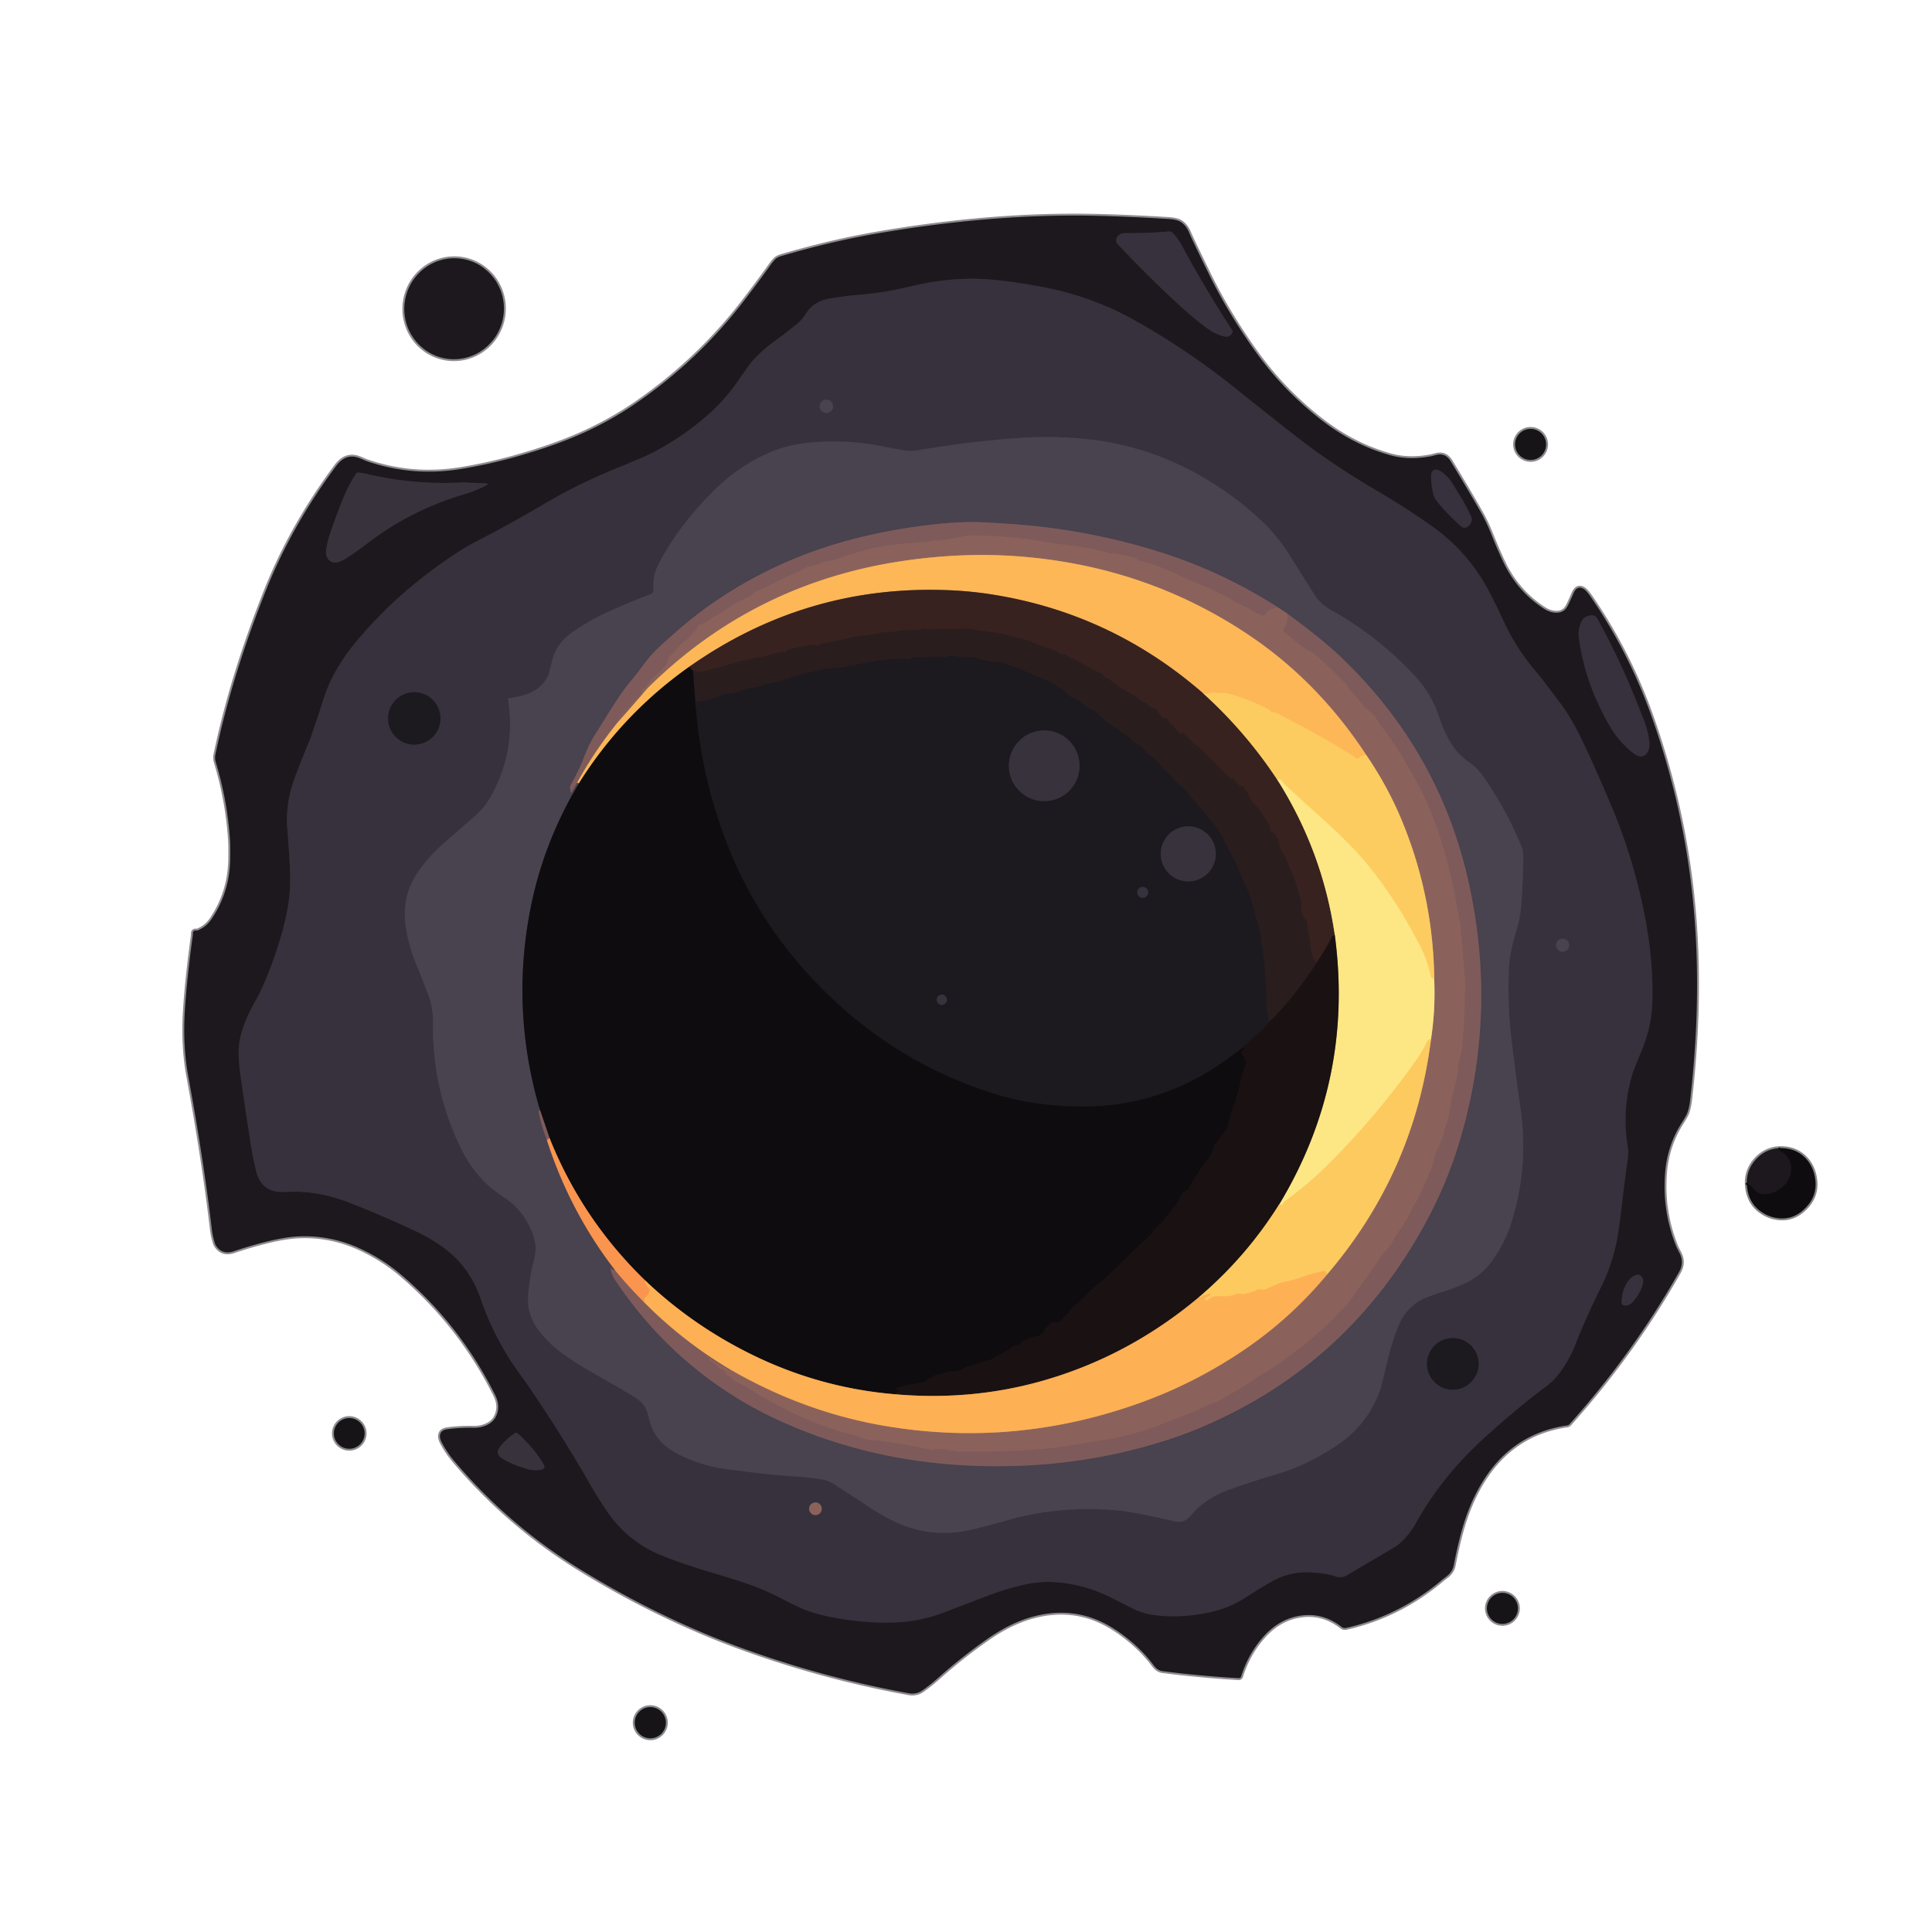 
<svg xmlns="http://www.w3.org/2000/svg" version="1.1" viewBox="0 0 1024 1024">
<g stroke-width="2.00" fill="none" stroke-linecap="butt">
<path stroke="#8e8c8e" vector-effect="non-scaling-stroke" d="
  M 258.13 755.26
  Q 254.77 756.83 251.00 756.75
  Q 243.19 756.59 236.81 757.56
  Q 233.51 758.07 233.19 760.81
  Q 233.00 762.44 234.29 764.84
  Q 237.04 769.97 240.82 774.44
  Q 269.73 808.64 307.94 832.06
  Q 349.28 857.41 391.86 873.02
  Q 435.66 889.07 481.56 897.45
  Q 485.74 898.21 489.07 895.83
  Q 493.43 892.73 497.42 889.16
  Q 509.78 878.13 523.36 868.64
  Q 534.49 860.87 545.06 857.56
  Q 568.97 850.09 589.43 862.66
  Q 595.51 866.40 601.38 871.64
  Q 606.99 876.64 611.53 882.72
  Q 613.53 885.41 616.25 885.75
  Q 636.56 888.33 656.54 889.47
  A 1.25 1.24 10.4 0 0 657.81 888.60
  Q 661.59 876.63 669.44 867.69
  Q 678.20 857.71 690.03 856.23
  Q 701.47 854.80 711.05 862.29
  A 2.90 2.87 -32.2 0 0 713.48 862.83
  Q 741.85 856.40 764.48 837.24
  Q 764.56 837.17 766.73 835.50
  Q 769.86 833.09 770.50 829.75
  Q 773.57 813.82 777.10 803.79
  Q 781.29 791.90 787.69 782.44
  Q 803.19 759.53 830.59 755.52
  A 2.18 2.15 16.5 0 0 831.92 754.81
  Q 865.66 717.07 889.94 674.19
  Q 892.78 669.18 890.27 664.29
  Q 888.64 661.10 888.59 660.95
  Q 880.88 642.04 882.55 621.50
  Q 883.73 607.01 891.44 595.01
  Q 893.82 591.31 894.41 589.59
  Q 895.35 586.87 895.75 583.50
  Q 900.57 542.68 899.16 504.25
  Q 896.81 440.47 875.61 380.34
  Q 863.68 346.49 843.47 316.83
  Q 841.13 313.41 839.81 312.44
  Q 837.64 310.84 835.87 311.88
  Q 834.82 312.49 833.87 314.68
  Q 832.78 317.19 831.63 319.67
  Q 830.39 322.37 829.20 323.34
  Q 827.35 324.84 824.75 324.75
  Q 821.38 324.63 818.17 322.53
  Q 804.77 313.77 797.56 299.44
  Q 794.61 293.56 790.41 283.10
  Q 787.73 276.41 784.58 270.95
  Q 776.89 257.58 768.86 244.41
  Q 766.08 239.84 761.04 241.17
  Q 759.00 241.71 758.92 241.73
  Q 746.96 244.11 736.75 241.25
  Q 718.97 236.26 703.26 224.79
  Q 695.84 219.37 687.91 211.99
  Q 675.33 200.29 664.81 185.44
  Q 650.58 165.33 640.81 145.37
  Q 631.71 126.80 630.25 123.25
  Q 628.67 119.40 625.71 117.56
  Q 623.71 116.32 619.03 116.04
  Q 586.59 114.11 566.25 114.25
  Q 517.24 114.59 463.50 124.00
  Q 439.70 128.17 413.87 135.78
  Q 411.87 136.37 410.69 137.62
  Q 409.51 138.86 408.31 140.56
  Q 402.84 148.29 394.49 159.20
  Q 369.72 191.57 336.00 214.47
  Q 316.78 227.53 293.31 235.81
  Q 268.06 244.73 243.98 248.62
  Q 218.43 252.75 194.19 244.35
  Q 194.13 244.33 190.89 242.96
  Q 183.47 239.83 178.19 246.94
  Q 154.63 278.62 140.94 312.94
  Q 122.86 358.25 114.17 399.94
  Q 113.75 401.97 114.38 404.02
  Q 120.54 424.31 121.92 445.51
  Q 122.10 448.29 122.00 455.25
  Q 121.75 472.91 112.12 487.14
  Q 109.38 491.19 104.96 493.06
  Q 104.57 493.23 104.01 493.18
  Q 102.27 493.05 102.22 494.65
  Q 102.18 495.75 102.17 495.84
  Q 99.05 518.76 98.00 535.25
  Q 96.79 554.18 99.75 570.25
  Q 107.98 614.99 112.24 651.28
  Q 112.53 653.72 112.99 655.67
  Q 113.82 659.12 114.31 659.94
  Q 117.60 665.32 123.94 663.19
  Q 132.65 660.25 140.89 658.19
  Q 151.03 655.65 158.28 655.32
  Q 175.61 654.52 191.65 662.14
  Q 203.03 667.55 211.94 675.06
  Q 243.61 701.76 262.41 739.32
  Q 265.35 745.19 263.03 750.39
  Q 261.58 753.65 258.13 755.26"
/>
<path stroke="#8e8c8e" vector-effect="non-scaling-stroke" d="
  M 236.733 190.106
  A 26.77 26.40 98.5 0 0 266.8 167.532
  A 26.77 26.40 98.5 0 0 244.647 137.154
  A 26.77 26.40 98.5 0 0 214.58 159.728
  A 26.77 26.40 98.5 0 0 236.733 190.106"
/>
<path stroke="#8b8a8c" vector-effect="non-scaling-stroke" d="
  M 819.49 235.55
  A 8.24 8.24 0.0 0 0 811.25 227.31
  A 8.24 8.24 0.0 0 0 803.01 235.55
  A 8.24 8.24 0.0 0 0 811.25 243.79
  A 8.24 8.24 0.0 0 0 819.49 235.55"
/>
<path stroke="#878687" vector-effect="non-scaling-stroke" d="
  M 925.79 626.75
  Q 926.08 637.60 934.11 642.68
  Q 938.92 645.73 944.35 645.80
  Q 950.30 645.87 955.00 642.00
  Q 963.31 635.15 962.18 625.45
  Q 961.31 617.98 956.40 613.26
  Q 951.10 608.16 942.50 608.54"
/>
<path stroke="#8e8c8e" vector-effect="non-scaling-stroke" d="
  M 942.50 608.54
  Q 935.53 609.15 930.69 614.44
  Q 925.83 619.75 925.79 626.75"
/>
<path stroke="#161216" vector-effect="non-scaling-stroke" d="
  M 942.50 608.54
  Q 943.01 609.81 944.09 610.41
  Q 945.73 611.32 946.03 611.63
  Q 950.42 616.18 949.14 621.94
  Q 948.27 625.87 945.10 628.84
  Q 941.95 631.78 937.75 632.75
  Q 932.21 634.03 928.85 629.61
  Q 928.21 628.77 927.39 628.15
  Q 926.53 627.51 925.79 626.75"
/>
<path stroke="#8b8a8c" vector-effect="non-scaling-stroke" d="
  M 193.27 759.73
  A 8.15 8.15 0.0 0 0 185.12 751.58
  A 8.15 8.15 0.0 0 0 176.97 759.73
  A 8.15 8.15 0.0 0 0 185.12 767.88
  A 8.15 8.15 0.0 0 0 193.27 759.73"
/>
<path stroke="#8b8a8c" vector-effect="non-scaling-stroke" d="
  M 804.54 852.47
  A 8.23 8.23 0.0 0 0 796.31 844.24
  A 8.23 8.23 0.0 0 0 788.08 852.47
  A 8.23 8.23 0.0 0 0 796.31 860.70
  A 8.23 8.23 0.0 0 0 804.54 852.47"
/>
<path stroke="#8b8a8c" vector-effect="non-scaling-stroke" d="
  M 352.95 913.07
  A 8.27 8.27 0.0 0 0 344.68 904.80
  A 8.27 8.27 0.0 0 0 336.41 913.07
  A 8.27 8.27 0.0 0 0 344.68 921.34
  A 8.27 8.27 0.0 0 0 352.95 913.07"
/>
<path stroke="#2a252d" vector-effect="non-scaling-stroke" d="
  M 592.31 125.41
  Q 590.75 127.62 592.60 129.59
  Q 608.78 146.85 626.07 162.68
  Q 632.38 168.45 639.22 173.56
  Q 644.37 177.41 648.94 178.31
  Q 652.09 178.93 653.27 176.02
  A 1.00 0.89 41.4 0 0 653.16 175.14
  Q 638.94 153.37 626.61 130.47
  Q 624.54 126.63 621.62 123.50
  A 2.53 2.51 -23.5 0 0 619.56 122.70
  Q 607.89 123.66 596.75 123.55
  Q 593.65 123.52 592.31 125.41"
/>
<path stroke="#2a252d" vector-effect="non-scaling-stroke" d="
  M 333.17 813.83
  Q 341.33 820.76 351.32 824.68
  Q 363.46 829.43 375.97 833.10
  Q 391.74 837.73 399.94 840.81
  Q 407.25 843.56 415.78 848.03
  Q 423.84 852.26 427.70 853.61
  Q 433.74 855.73 440.44 857.06
  Q 456.85 860.32 472.75 860.00
  Q 486.96 859.71 500.21 854.65
  Q 511.75 850.25 523.29 845.84
  Q 532.32 842.39 541.73 840.16
  Q 550.00 838.19 557.50 838.50
  Q 573.91 839.18 589.11 846.85
  Q 594.60 849.62 600.08 852.40
  Q 605.84 855.32 612.27 856.09
  Q 621.67 857.21 630.98 856.18
  Q 639.50 855.24 645.93 853.31
  Q 653.28 851.11 659.86 846.90
  Q 669.68 840.62 674.81 837.81
  Q 680.91 834.48 688.05 833.58
  Q 692.22 833.05 697.97 833.62
  Q 704.31 834.25 707.75 835.50
  Q 711.14 836.73 714.56 834.56
  Q 717.24 832.86 727.54 826.86
  Q 739.65 819.80 740.49 819.14
  Q 746.42 814.53 750.56 807.06
  Q 764.37 782.19 787.69 761.19
  Q 804.59 745.97 818.68 735.42
  Q 823.24 732.01 825.68 728.90
  Q 831.59 721.37 835.31 711.81
  Q 840.46 698.59 848.94 681.44
  Q 853.92 671.37 856.66 659.02
  Q 857.89 653.47 859.53 639.24
  Q 861.00 626.48 862.82 613.76
  Q 863.22 610.90 862.71 607.75
  Q 859.40 587.30 865.65 567.81
  Q 865.67 567.76 870.43 556.01
  Q 875.33 543.94 875.75 531.50
  Q 876.44 511.09 872.32 488.53
  Q 866.57 457.02 854.23 427.58
  Q 852.52 423.48 846.97 410.77
  Q 843.31 402.37 839.38 394.09
  Q 833.21 381.11 827.75 373.75
  Q 817.82 360.37 813.94 355.81
  Q 803.92 344.05 797.37 330.14
  Q 793.37 321.64 793.33 321.56
  Q 790.08 315.05 788.81 312.69
  Q 777.78 292.17 758.75 278.74
  Q 744.63 268.77 729.69 260.06
  Q 714.25 251.06 699.67 240.79
  Q 693.10 236.16 683.68 228.78
  Q 669.69 217.81 655.84 206.65
  Q 632.27 187.65 606.14 172.47
  Q 596.06 166.62 588.43 163.24
  Q 571.53 155.76 553.25 152.26
  Q 535.07 148.79 522.75 148.00
  Q 504.84 146.85 485.67 151.12
  Q 474.32 153.66 474.27 153.66
  Q 463.60 155.67 452.75 156.50
  Q 448.58 156.82 439.75 158.25
  Q 431.12 159.65 426.89 166.68
  Q 425.08 169.67 421.06 172.81
  Q 417.85 175.32 414.63 177.84
  Q 414.53 177.91 409.16 181.90
  Q 403.89 185.80 399.48 190.60
  Q 397.37 192.89 391.80 201.02
  Q 384.52 211.67 375.31 219.81
  Q 361.87 231.70 345.47 240.15
  Q 341.32 242.28 327.13 248.06
  Q 314.26 253.30 301.90 259.62
  Q 296.61 262.32 284.46 269.42
  Q 268.41 278.81 251.87 287.30
  Q 245.70 290.47 236.69 296.69
  Q 208.93 315.83 188.82 340.07
  Q 176.58 354.82 171.81 369.56
  Q 165.53 388.98 163.69 393.44
  Q 156.69 410.31 154.81 416.56
  Q 151.43 427.81 152.25 438.50
  Q 153.12 449.79 153.58 458.16
  Q 154.20 469.70 153.02 477.79
  Q 151.59 487.56 148.31 498.31
  Q 143.46 514.21 137.56 526.45
  Q 137.54 526.50 133.60 533.81
  Q 129.71 541.04 127.60 548.96
  Q 126.40 553.48 126.52 558.66
  Q 126.64 564.06 127.25 568.50
  Q 128.99 581.25 132.88 606.27
  Q 134.01 613.57 135.78 620.74
  Q 138.71 632.58 151.25 631.75
  Q 167.94 630.65 185.78 637.66
  Q 202.93 644.40 219.61 652.23
  Q 231.51 657.81 239.19 664.56
  Q 249.82 673.91 254.93 688.77
  Q 261.94 709.18 274.42 726.68
  Q 279.06 733.18 279.12 733.27
  Q 297.94 760.59 314.36 789.41
  Q 315.40 791.23 320.44 799.06
  Q 326.06 807.80 333.17 813.83"
/>
<path stroke="#2a252d" vector-effect="non-scaling-stroke" d="
  M 774.98 279.36
  Q 776.83 280.36 778.68 278.43
  Q 780.43 276.60 779.98 274.50
  Q 779.86 273.94 778.42 271.04
  Q 775.65 265.46 772.26 260.23
  Q 772.18 260.11 770.02 256.56
  Q 767.21 251.93 763.19 249.56
  Q 760.87 248.20 759.41 249.65
  Q 758.46 250.59 758.50 252.64
  Q 758.59 256.91 759.45 261.09
  Q 759.97 263.63 761.70 265.79
  Q 766.62 271.92 772.44 277.20
  Q 774.60 279.16 774.98 279.36"
/>
<path stroke="#2b252d" vector-effect="non-scaling-stroke" d="
  M 247.63 255.76
  Q 246.70 255.63 245.75 255.69
  Q 219.69 257.15 194.31 251.19
  Q 191.16 250.45 189.56 250.52
  A 1.07 0.94 -71.9 0 0 188.78 250.98
  Q 184.43 257.43 180.94 266.44
  Q 176.29 278.43 174.44 284.44
  Q 173.12 288.72 172.83 292.16
  Q 172.63 294.58 173.73 296.10
  Q 175.20 298.10 177.69 298.14
  Q 179.74 298.17 182.86 296.28
  Q 188.18 293.03 195.31 287.56
  Q 217.36 270.65 245.28 262.19
  Q 249.45 260.93 251.62 260.04
  Q 254.80 258.73 257.71 257.24
  Q 259.35 256.40 257.51 256.25
  Q 253.51 255.92 249.51 255.93
  Q 248.86 255.93 247.63 255.76"
/>
<path stroke="#2a252d" vector-effect="non-scaling-stroke" d="
  M 864.48 398.26
  Q 870.59 403.46 873.37 398.45
  Q 874.68 396.08 874.12 392.35
  Q 873.21 386.35 870.93 380.71
  Q 869.32 376.74 869.28 376.63
  Q 859.59 351.31 846.63 327.92
  Q 845.48 325.83 843.11 326.16
  Q 839.23 326.72 837.99 329.79
  Q 836.25 334.13 836.91 338.76
  Q 839.54 357.28 847.53 373.97
  Q 851.71 382.70 854.55 387.04
  Q 858.65 393.32 864.48 398.26"
/>
<path stroke="#2a252d" vector-effect="non-scaling-stroke" d="
  M 860.74 691.87
  Q 863.16 692.30 865.08 690.34
  Q 869.11 686.24 870.67 680.73
  Q 871.70 677.09 868.71 675.69
  A 1.41 1.32 -38.8 0 0 867.76 675.62
  Q 864.73 676.46 862.88 679.11
  Q 859.54 683.88 859.50 690.37
  A 1.51 1.51 5.4 0 0 860.74 691.87"
/>
<path stroke="#2b252d" vector-effect="non-scaling-stroke" d="
  M 265.93 772.83
  Q 269.76 775.24 273.98 776.78
  Q 278.12 778.28 279.99 778.75
  Q 283.26 779.55 286.41 779.09
  Q 289.63 778.61 287.95 775.83
  Q 282.51 766.82 274.11 759.55
  A 0.70 0.70 49.8 0 0 273.28 759.48
  Q 268.41 762.47 264.96 766.97
  Q 262.25 770.51 265.93 772.83"
/>
<path stroke="#403a46" vector-effect="non-scaling-stroke" d="
  M 441.55 215.37
  A 3.55 3.55 0.0 0 0 438.00 211.82
  A 3.55 3.55 0.0 0 0 434.45 215.37
  A 3.55 3.55 0.0 0 0 438.00 218.92
  A 3.55 3.55 0.0 0 0 441.55 215.37"
/>
<path stroke="#403a46" vector-effect="non-scaling-stroke" d="
  M 256.33 625.92
  Q 260.16 629.94 267.44 634.81
  Q 278.38 642.14 282.75 655.12
  Q 284.00 658.83 283.87 662.02
  Q 283.75 665.32 282.75 669.00
  Q 281.42 673.91 280.46 681.13
  Q 279.42 688.96 280.25 693.39
  Q 281.53 700.24 286.10 705.91
  Q 291.41 712.51 298.28 717.48
  Q 305.31 722.57 312.87 726.84
  Q 323.92 733.07 334.82 739.55
  Q 339.35 742.25 340.90 744.36
  Q 343.09 747.35 344.00 751.75
  Q 345.51 759.08 350.69 764.48
  Q 354.64 768.61 362.31 772.11
  Q 371.09 776.11 380.55 777.96
  Q 383.70 778.57 399.46 780.49
  Q 411.10 781.90 420.75 782.50
  Q 429.37 783.04 436.38 784.27
  Q 439.11 784.76 441.60 786.35
  Q 451.44 792.61 461.14 799.07
  Q 468.81 804.17 476.31 807.44
  Q 492.82 814.63 510.96 811.53
  Q 517.81 810.36 534.19 805.69
  Q 561.40 797.92 591.75 800.50
  Q 601.11 801.30 621.67 806.14
  Q 625.12 806.95 626.85 806.35
  Q 629.22 805.54 631.31 803.06
  Q 638.98 794.00 652.07 789.34
  Q 664.33 784.99 676.81 781.31
  Q 692.69 776.64 708.44 766.19
  Q 725.24 755.04 731.81 735.86
  Q 732.00 735.29 735.71 720.00
  Q 737.91 710.92 741.06 703.06
  Q 744.63 694.18 752.46 689.41
  Q 755.22 687.74 763.88 684.95
  Q 770.66 682.77 775.44 680.69
  Q 785.85 676.15 792.45 665.97
  Q 797.92 657.55 800.50 649.75
  Q 810.49 619.54 805.85 586.99
  Q 803.40 569.76 801.30 552.49
  Q 798.94 533.06 799.75 513.50
  Q 800.07 505.67 803.13 495.19
  Q 804.92 489.01 805.37 486.60
  Q 806.17 482.21 806.46 477.75
  Q 807.14 467.01 807.36 456.25
  Q 807.46 451.23 806.69 449.31
  Q 798.75 429.72 786.71 412.34
  Q 783.07 407.08 779.44 404.56
  Q 773.55 400.48 770.69 396.31
  Q 767.22 391.24 764.79 385.65
  Q 764.77 385.61 762.09 378.14
  Q 758.16 367.21 750.19 358.56
  Q 730.53 337.26 705.20 323.15
  Q 699.82 320.15 696.53 314.96
  Q 690.36 305.21 684.26 295.42
  Q 677.75 284.98 670.19 277.56
  Q 655.25 262.92 635.80 251.91
  Q 614.44 239.83 590.61 234.95
  Q 581.64 233.11 570.80 232.28
  Q 556.06 231.16 542.50 232.00
  Q 515.79 233.66 486.29 238.68
  Q 482.83 239.27 479.70 238.76
  Q 474.76 237.97 466.00 236.25
  Q 450.67 233.24 433.00 234.29
  Q 419.91 235.07 410.00 239.00
  Q 392.12 246.08 377.31 261.06
  Q 360.09 278.49 349.91 297.27
  Q 347.59 301.56 346.92 304.64
  Q 346.11 308.37 346.29 312.67
  A 2.33 2.33 -11.6 0 1 344.80 314.93
  Q 334.04 319.08 322.87 324.04
  Q 312.24 328.77 302.77 335.53
  Q 294.92 341.14 292.67 350.12
  Q 290.88 357.23 290.87 357.26
  Q 287.61 365.09 279.00 368.00
  Q 275.70 369.11 269.68 370.11
  A 0.49 0.49 -9.4 0 0 269.27 370.67
  Q 273.65 398.12 260.12 422.20
  Q 256.78 428.14 251.64 432.63
  Q 243.36 439.85 235.08 447.07
  Q 226.39 454.65 220.81 463.31
  Q 212.98 475.48 215.00 490.50
  Q 216.40 500.90 220.84 511.64
  Q 223.07 517.05 223.83 519.08
  Q 225.24 522.83 226.72 526.55
  Q 229.61 533.86 229.49 541.75
  Q 228.94 576.77 243.97 607.93
  Q 246.66 613.49 249.39 617.42
  Q 252.52 621.92 256.33 625.92"
/>
<path stroke="#29252e" vector-effect="non-scaling-stroke" d="
  M 233.42 380.77
  A 13.86 13.86 0.0 0 0 219.56 366.91
  A 13.86 13.86 0.0 0 0 205.70 380.77
  A 13.86 13.86 0.0 0 0 219.56 394.63
  A 13.86 13.86 0.0 0 0 233.42 380.77"
/>
<path stroke="#403a46" vector-effect="non-scaling-stroke" d="
  M 831.70 500.99
  A 3.47 3.47 0.0 0 0 828.23 497.52
  A 3.47 3.47 0.0 0 0 824.76 500.99
  A 3.47 3.47 0.0 0 0 828.23 504.46
  A 3.47 3.47 0.0 0 0 831.70 500.99"
/>
<path stroke="#29252e" vector-effect="non-scaling-stroke" d="
  M 783.67 722.88
  A 13.66 13.66 0.0 0 0 770.01 709.22
  A 13.66 13.66 0.0 0 0 756.35 722.88
  A 13.66 13.66 0.0 0 0 770.01 736.54
  A 13.66 13.66 0.0 0 0 783.67 722.88"
/>
<path stroke="#614a4c" vector-effect="non-scaling-stroke" d="
  M 435.54 799.68
  A 3.34 3.34 0.0 0 0 432.20 796.34
  A 3.34 3.34 0.0 0 0 428.86 799.68
  A 3.34 3.34 0.0 0 0 432.20 803.02
  A 3.34 3.34 0.0 0 0 435.54 799.68"
/>
<path stroke="#a37d53" vector-effect="non-scaling-stroke" d="
  M 305.96 414.75
  Q 306.37 415.17 306.96 415.00"
/>
<path stroke="#2c272f" vector-effect="non-scaling-stroke" d="
  M 306.96 415.00
  Q 288.19 446.25 281.25 481.25
  Q 270.55 535.24 286.25 588.46"
/>
<path stroke="#644f55" vector-effect="non-scaling-stroke" d="
  M 286.25 588.46
  Q 285.27 588.44 285.50 589.50
  Q 287.28 597.76 289.96 604.50"
/>
<path stroke="#a16c4f" vector-effect="non-scaling-stroke" d="
  M 289.96 604.50
  Q 302.02 642.00 326.00 673.21"
/>
<path stroke="#644f55" vector-effect="non-scaling-stroke" d="
  M 326.00 673.21
  Q 324.70 673.16 323.87 672.22
  Q 323.56 671.87 323.63 672.30
  Q 324.14 675.54 325.97 678.29
  Q 352.61 718.41 393.60 742.78
  Q 401.89 747.70 411.29 752.09
  Q 458.57 774.16 513.25 776.75
  Q 568.35 779.36 618.34 763.29
  Q 627.96 760.20 637.08 756.32
  Q 714.94 723.18 755.67 647.92
  Q 766.95 627.07 773.50 605.25
  Q 793.63 538.18 778.75 469.25
  Q 763.42 398.21 710.19 347.81
  Q 700.03 338.20 682.00 325.04"
/>
<path stroke="#6a5255" vector-effect="non-scaling-stroke" d="
  M 682.00 325.04
  L 677.75 322.21"
/>
<path stroke="#644f55" vector-effect="non-scaling-stroke" d="
  M 677.75 322.21
  Q 648.40 303.32 615.81 292.94
  Q 577.29 280.67 536.48 277.78
  Q 523.12 276.84 518.02 276.73
  Q 509.22 276.56 499.50 277.50
  Q 471.49 280.21 446.70 287.23
  Q 408.43 298.06 375.94 320.94
  Q 363.86 329.44 348.70 343.63
  Q 345.15 346.96 341.65 351.64
  Q 337.50 357.21 333.06 362.56
  Q 328.70 367.81 318.22 384.91
  Q 318.19 384.97 315.83 388.67
  Q 312.20 394.36 309.56 401.31
  Q 306.80 408.61 302.25 416.57
  A 1.34 1.27 55.2 0 0 302.11 417.48
  L 302.60 419.94
  Q 302.69 420.40 302.93 420.00
  L 305.96 414.75"
/>
<path stroke="#855f5b" vector-effect="non-scaling-stroke" d="
  M 677.75 322.21
  Q 672.84 321.96 670.44 325.99
  A 0.75 0.66 -67.8 0 1 669.71 326.35
  Q 667.49 325.90 665.61 324.75
  Q 662.42 322.80 661.47 322.38
  Q 658.03 320.86 654.77 318.97
  Q 646.91 314.43 638.54 310.90
  Q 629.02 306.87 619.60 302.60
  Q 611.01 298.71 601.79 296.67
  Q 601.34 296.57 601.80 296.50
  Q 604.14 296.15 600.85 295.49
  Q 595.22 294.37 589.61 293.08
  Q 589.26 293.00 589.57 293.19
  Q 591.18 294.19 589.52 293.69
  Q 579.49 290.71 569.15 289.43
  Q 560.02 288.30 554.94 287.42
  Q 535.47 284.03 515.69 283.82
  Q 512.53 283.79 508.56 284.73
  Q 501.76 286.35 494.75 286.65
  Q 493.96 286.68 492.70 287.06
  Q 491.67 287.37 490.59 287.37
  Q 487.97 287.37 487.90 287.37
  Q 481.44 287.96 475.00 288.63
  Q 467.88 289.36 462.24 290.74
  Q 452.97 293.01 443.96 296.20
  Q 442.46 296.73 439.42 297.27
  Q 437.07 297.68 434.89 298.65
  Q 433.43 299.31 432.10 299.56
  Q 430.63 299.82 429.19 300.20
  Q 427.73 300.58 425.21 302.05
  Q 423.33 303.15 420.69 304.19
  Q 417.43 305.46 403.24 312.60
  Q 403.18 312.62 401.30 313.32
  Q 400.08 313.76 399.28 314.83
  Q 398.95 315.27 398.55 315.48
  Q 396.66 316.45 394.79 317.44
  Q 394.12 317.80 390.97 319.21
  Q 388.61 320.28 386.55 321.85
  Q 383.95 323.84 382.56 324.62
  Q 380.42 325.82 378.31 327.06
  Q 377.77 327.38 375.56 328.81
  Q 373.17 330.36 370.53 331.39
  A 0.93 0.85 86.5 0 0 369.99 332.06
  Q 369.70 333.55 368.31 334.56
  Q 367.19 335.39 366.27 336.73
  Q 365.35 338.06 364.28 338.84
  Q 360.88 341.29 358.35 344.61
  Q 357.91 345.19 355.85 347.08
  Q 354.32 348.48 354.00 350.69
  Q 353.92 351.22 353.64 351.60
  Q 351.12 355.03 347.93 357.90
  Q 347.88 357.95 346.47 358.96
  Q 344.95 360.07 343.67 362.57
  Q 343.38 363.14 342.91 363.59
  Q 336.47 369.69 343.75 364.29"
/>
<path stroke="#be8959" vector-effect="non-scaling-stroke" d="
  M 343.75 364.29
  L 341.00 367.29"
/>
<path stroke="#7e5b5a" vector-effect="non-scaling-stroke" d="
  M 341.00 367.29
  Q 338.84 368.22 336.94 370.94
  Q 335.75 372.64 332.27 375.95
  Q 330.85 377.30 329.84 379.05
  Q 328.84 380.78 327.75 382.46"
/>
<path stroke="#be8959" vector-effect="non-scaling-stroke" d="
  M 327.75 382.46
  Q 315.42 397.63 305.96 414.75"
/>
<path stroke="#fdc25c" vector-effect="non-scaling-stroke" d="
  M 724.00 399.96
  L 721.42 400.78
  A 1.75 1.33 -73.6 0 0 720.65 401.35
  Q 719.55 402.74 718.50 401.82
  Q 717.46 400.91 717.37 400.85
  Q 699.72 389.72 681.09 380.33
  Q 681.02 380.29 678.64 378.88
  Q 676.62 377.68 674.25 377.52
  A 1.05 1.00 73.2 0 1 673.48 377.08
  Q 672.82 376.18 671.82 375.67
  Q 662.03 370.76 651.50 367.75
  Q 648.60 366.92 646.30 367.44
  Q 645.80 367.55 645.33 367.42
  Q 642.53 366.64 639.96 367.78
  A 0.85 0.73 50.5 0 1 639.15 367.64
  Q 638.48 367.10 637.71 367.50"
/>
<path stroke="#9a6d3b" vector-effect="non-scaling-stroke" d="
  M 637.71 367.50
  Q 588.18 324.33 523.67 314.76
  Q 513.84 313.31 503.78 312.86
  Q 427.69 309.45 365.25 353.46"
/>
<path stroke="#866233" vector-effect="non-scaling-stroke" d="
  M 365.25 353.46
  Q 329.96 378.41 306.96 415.00"
/>
<path stroke="#be8959" vector-effect="non-scaling-stroke" d="
  M 327.75 382.46
  L 341.00 367.29"
/>
<path stroke="#855f5b" vector-effect="non-scaling-stroke" d="
  M 682.00 325.04
  Q 683.33 329.05 680.37 333.25
  A 1.09 1.09 38.7 0 0 680.53 334.69
  Q 686.18 339.71 692.02 344.02
  Q 692.19 344.15 695.09 345.64
  Q 696.42 346.32 698.00 347.75
  Q 706.51 355.41 714.50 363.62
  A 0.24 0.21 -42.3 0 1 714.46 363.95
  Q 714.32 364.05 714.30 364.20
  Q 714.26 364.38 714.48 364.61
  Q 719.73 370.17 724.44 376.19
  Q 724.41 375.16 725.62 376.66
  Q 726.12 377.28 726.75 377.77
  Q 728.43 379.09 729.29 380.56
  Q 731.13 383.68 731.14 383.70
  Q 739.49 394.37 743.69 401.81
  Q 746.05 406.00 748.48 410.16
  Q 751.47 415.25 753.11 418.61
  Q 758.51 429.64 762.42 441.27
  Q 765.70 451.02 768.01 460.18
  Q 770.21 468.90 772.00 479.50
  Q 772.28 481.14 772.17 482.07
  A 0.78 0.73 21.7 0 0 772.51 482.79
  Q 773.13 483.21 773.12 484.01
  Q 773.10 485.41 773.12 485.50
  Q 773.34 486.85 773.66 488.18
  Q 774.01 489.65 774.11 490.86
  Q 775.15 503.99 776.34 517.10
  Q 776.69 520.85 776.47 525.91
  Q 776.32 529.46 776.25 534.75
  Q 776.18 540.34 774.97 554.85
  Q 774.80 556.90 773.91 560.02
  Q 773.18 562.59 772.91 565.24
  Q 772.42 570.00 771.88 572.15
  Q 769.41 581.90 768.69 586.69
  Q 767.71 593.15 766.19 596.94
  Q 765.63 598.34 765.47 599.42
  Q 765.21 601.22 764.95 601.86
  Q 763.96 604.28 763.05 606.74
  Q 762.73 607.60 761.64 609.60
  Q 760.86 611.05 760.51 612.65
  Q 759.71 616.42 759.39 617.21
  Q 755.62 626.84 751.08 636.13
  Q 750.93 636.43 749.01 639.57
  Q 748.11 641.02 747.19 643.19
  Q 745.50 647.13 740.14 654.51
  Q 739.35 655.59 737.91 658.36
  Q 736.86 660.39 735.29 662.04
  Q 732.70 664.76 731.86 666.05
  Q 726.09 674.81 719.80 683.22
  Q 719.74 683.30 716.35 688.33
  Q 714.49 691.07 712.07 693.34
  Q 709.94 695.33 708.41 697.13
  Q 706.68 699.15 704.72 700.92
  Q 699.21 705.90 699.14 705.96
  Q 694.48 710.34 687.00 716.00
  Q 678.14 722.71 673.18 725.93
  Q 673.13 725.97 669.09 728.26
  Q 667.22 729.32 664.94 730.94
  Q 658.53 735.49 649.68 740.22
  Q 649.13 740.52 647.57 741.60
  Q 646.51 742.34 645.30 742.78
  Q 641.89 744.01 641.82 744.05
  Q 631.31 748.96 613.81 755.56
  Q 608.56 757.55 604.74 758.62
  Q 597.24 760.74 596.97 760.82
  Q 591.46 762.43 585.73 763.08
  Q 582.30 763.47 571.00 765.50
  Q 551.07 769.08 526.65 769.25
  Q 526.60 769.25 517.85 769.46
  Q 509.65 769.66 501.51 768.42
  Q 498.52 767.97 494.68 768.01
  Q 493.93 768.02 494.63 768.29
  Q 497.39 769.37 494.32 768.65
  Q 479.48 765.17 464.34 763.40
  Q 464.28 763.40 461.65 763.24
  Q 459.91 763.14 458.30 762.56
  Q 454.26 761.10 453.92 761.02
  Q 430.17 755.16 408.98 742.96
  Q 408.94 742.94 405.78 741.41
  Q 404.40 740.74 402.69 739.56
  Q 397.61 736.07 389.27 731.91
  Q 388.85 731.70 388.56 731.27
  Q 387.46 729.61 385.54 729.06
  A 0.99 0.97 87.9 0 1 384.91 728.46
  Q 384.18 726.50 382.25 725.75
  Q 380.83 725.20 380.16 724.01
  Q 379.95 723.65 379.49 723.33
  L 376.18 721.02
  Q 375.59 720.61 376.19 720.38
  Q 376.53 720.26 376.94 720.56
  Q 380.89 723.45 385.30 725.54
  Q 385.63 725.69 385.98 726.20
  Q 386.49 726.92 387.25 725.96"
/>
<path stroke="#c48958" vector-effect="non-scaling-stroke" d="
  M 387.25 725.96
  Q 426.43 748.52 469.00 755.75
  Q 538.79 767.60 606.30 742.79
  Q 631.17 733.65 654.31 718.81
  Q 682.74 700.58 703.75 675.04"
/>
<path stroke="#c4965d" vector-effect="non-scaling-stroke" d="
  M 703.75 675.04
  Q 749.63 621.22 758.46 550.75"
/>
<path stroke="#c4a570" vector-effect="non-scaling-stroke" d="
  M 758.46 550.75
  Q 760.76 535.71 760.21 520.50"
/>
<path stroke="#c4975e" vector-effect="non-scaling-stroke" d="
  M 760.21 520.50
  Q 759.90 476.10 743.25 435.50
  Q 735.69 417.06 724.00 399.96"
/>
<path stroke="#c48d59" vector-effect="non-scaling-stroke" d="
  M 724.00 399.96
  Q 698.79 361.64 662.94 337.31
  Q 607.17 299.48 537.75 294.74
  Q 510.27 292.87 480.75 297.00
  Q 400.53 308.23 343.75 364.29"
/>
<path stroke="#9a7740" vector-effect="non-scaling-stroke" d="
  M 637.71 367.50
  Q 660.25 387.91 677.00 413.29"
/>
<path stroke="#9a8552" vector-effect="non-scaling-stroke" d="
  M 677.00 413.29
  Q 700.98 451.11 707.46 495.50"
/>
<path stroke="#291a19" vector-effect="non-scaling-stroke" d="
  M 707.46 495.50
  Q 706.48 495.63 705.94 496.69
  Q 702.97 502.53 698.46 509.25"
/>
<path stroke="#30201f" vector-effect="non-scaling-stroke" d="
  M 698.46 509.25
  Q 696.68 510.86 696.89 509.49
  A 1.45 1.17 -61.0 0 0 696.73 508.58
  Q 694.77 505.37 694.53 501.57
  Q 694.27 497.31 693.17 493.22
  Q 692.93 492.32 692.89 490.22
  Q 692.86 488.53 691.92 487.22
  Q 690.22 484.85 690.10 484.44
  Q 689.53 482.56 689.75 480.25
  Q 689.97 478.01 689.07 475.71
  Q 688.01 473.01 687.70 471.45
  Q 687.01 467.93 685.59 464.66
  Q 683.24 459.30 682.80 458.18
  Q 681.03 453.75 678.51 449.67
  Q 678.26 449.26 678.23 448.75
  Q 678.02 445.48 676.12 442.84
  Q 675.89 442.52 675.76 441.95
  Q 675.56 441.08 674.70 441.32
  A 0.69 0.59 -23.2 0 1 673.97 441.09
  Q 672.93 439.45 672.78 437.50
  A 1.83 1.50 -71.5 0 0 672.44 436.61
  Q 670.43 434.03 668.82 431.19
  Q 667.74 429.28 665.90 427.42
  Q 663.52 425.03 662.19 422.31
  Q 661.03 419.97 660.06 418.64
  Q 659.82 418.33 659.64 417.76
  Q 659.27 416.61 658.07 416.63
  A 1.53 0.94 -16.7 0 1 657.16 416.39
  Q 655.43 415.08 654.14 413.34
  Q 654.00 413.15 653.86 412.71
  Q 653.62 411.97 652.95 412.68
  A 0.35 0.35 -0.0 0 1 652.46 412.69
  Q 649.88 410.22 647.39 408.17
  Q 646.31 407.28 644.51 404.98
  Q 643.26 403.37 641.31 401.94
  Q 639.80 400.83 638.27 398.94
  Q 636.81 397.15 635.31 395.98
  Q 630.98 392.61 627.01 388.37
  Q 626.47 387.79 626.60 388.57
  Q 626.75 389.44 625.52 388.76
  Q 623.90 387.86 622.80 385.90
  A 5.04 4.99 0.9 0 0 620.97 384.03
  Q 619.57 383.21 619.26 381.82
  A 1.60 0.68 87.1 0 0 618.84 380.96
  Q 617.97 380.24 616.72 380.59
  A 0.71 0.66 62.7 0 1 616.00 380.33
  L 612.60 375.86
  A 1.24 0.80 -10.4 0 0 611.75 375.51
  Q 609.50 375.43 608.25 373.25
  Q 607.76 372.40 606.50 372.27
  A 1.88 1.29 -14.7 0 1 605.61 371.95
  Q 600.61 368.06 595.00 365.19
  Q 593.12 364.23 590.84 362.27
  Q 588.50 360.27 585.64 359.01
  A 1.57 1.12 81.0 0 1 584.99 358.35
  Q 584.42 357.28 583.06 356.69
  Q 576.84 353.99 569.61 349.33
  A 1.98 1.35 -19.2 0 0 568.68 349.08
  Q 567.43 349.06 566.59 348.33
  Q 565.17 347.09 565.07 347.05
  Q 564.14 346.62 563.06 346.65
  Q 562.51 346.67 562.11 346.48
  Q 560.65 345.79 559.28 344.94
  Q 557.87 344.07 556.38 343.69
  Q 552.00 342.56 547.90 340.69
  Q 544.73 339.24 541.83 338.64
  Q 537.50 337.75 533.25 336.55
  Q 529.69 335.54 526.50 335.16
  Q 523.08 334.75 519.66 334.29
  Q 519.60 334.28 515.37 333.56
  Q 512.24 333.02 509.50 333.25
  Q 503.75 333.74 499.44 333.31
  Q 498.19 333.19 493.76 333.60
  Q 493.00 333.67 490.79 333.37
  Q 489.22 333.16 487.71 333.79
  Q 487.21 334.00 486.75 333.97
  Q 481.35 333.65 476.05 334.48
  Q 473.69 334.85 470.40 334.99
  Q 467.55 335.10 464.75 335.75
  Q 461.53 336.50 458.26 336.80
  Q 454.43 337.16 451.82 337.80
  Q 443.60 339.80 435.24 341.17
  A 1.65 1.14 -64.2 0 0 434.43 341.63
  Q 433.44 342.62 432.13 342.05
  Q 431.61 341.82 431.19 341.85
  Q 424.24 342.45 417.55 344.42
  A 0.89 0.73 -88.5 0 0 417.01 345.05
  Q 416.76 346.08 415.42 345.72
  Q 414.86 345.57 414.44 345.65
  Q 409.19 346.58 404.12 348.21
  Q 403.26 348.49 401.95 348.51
  Q 400.82 348.53 399.73 348.84
  Q 396.86 349.66 396.57 349.71
  Q 390.51 350.81 384.67 352.73
  Q 382.19 353.55 379.10 354.22
  Q 376.26 354.83 373.50 355.75
  Q 371.42 356.44 367.29 355.50"
/>
<path stroke="#231717" vector-effect="non-scaling-stroke" d="
  M 367.29 355.50
  L 365.25 353.46"
/>
<path stroke="#140f11" vector-effect="non-scaling-stroke" d="
  M 658.00 555.71
  Q 661.16 554.70 658.10 557.47
  A 0.84 0.84 -43.4 0 0 658.06 558.68
  Q 660.07 560.72 660.34 563.10
  Q 660.49 564.37 659.23 567.15
  Q 658.03 569.78 657.44 573.44
  Q 656.66 578.20 652.88 588.92
  Q 652.36 590.41 651.44 594.94
  Q 650.80 598.07 648.12 600.99
  Q 647.28 601.91 646.38 603.40
  Q 645.68 604.57 644.56 605.81
  Q 643.54 606.96 643.09 608.56
  Q 642.47 610.79 642.11 611.43
  Q 640.87 613.56 638.31 616.81
  Q 637.14 618.30 632.20 625.92
  Q 632.13 626.02 631.08 628.20
  Q 630.08 630.25 627.29 632.02
  A 4.41 4.40 84.8 0 0 625.56 634.10
  Q 624.83 635.94 623.49 638.11
  Q 622.75 639.30 620.70 641.65
  Q 619.26 643.28 618.07 645.09
  Q 616.89 646.88 615.28 648.31
  Q 613.09 650.24 611.32 652.56
  Q 609.28 655.24 607.48 656.78
  Q 602.15 661.34 597.32 666.42
  Q 595.60 668.23 593.35 670.22
  Q 591.28 672.05 589.36 674.03
  Q 586.19 677.28 583.29 679.58
  Q 577.49 684.17 573.56 688.31
  Q 570.27 691.79 567.73 693.54
  A 1.83 1.67 87.4 0 0 567.12 694.27
  Q 566.16 696.33 564.24 697.55
  A 1.78 1.68 86.9 0 0 563.62 698.28
  Q 562.31 701.23 558.87 700.80
  Q 556.97 700.57 556.11 702.27
  Q 555.64 703.20 554.54 703.65
  A 1.11 1.01 -3.4 0 0 553.92 704.29
  Q 552.89 707.56 549.75 708.25
  Q 544.94 709.31 541.62 711.18
  A 1.73 1.55 -89.0 0 0 540.97 711.88
  L 540.67 712.49
  A 0.99 0.96 8.0 0 1 539.94 713.02
  L 537.30 713.48
  A 1.76 1.49 -67.6 0 0 536.45 713.92
  Q 534.60 715.69 532.30 716.73
  Q 530.13 717.71 529.45 718.12
  Q 528.08 718.93 526.73 719.77
  Q 524.92 720.88 522.45 721.36
  Q 518.94 722.04 516.19 723.44
  Q 514.28 724.41 512.56 724.35
  A 1.37 1.33 25.3 0 0 511.68 724.65
  Q 509.11 726.77 505.06 726.81
  Q 502.98 726.84 500.22 727.83
  Q 499.52 728.08 497.06 728.48
  Q 495.33 728.75 494.03 730.06
  A 1.12 0.98 21.2 0 1 493.20 730.36
  Q 492.13 730.31 491.37 731.28
  Q 490.33 732.59 488.67 732.81
  Q 481.08 733.82 475.04 735.67
  A 0.34 0.32 -29.5 0 0 474.87 736.21
  Q 475.38 736.74 476.13 736.75
  A 0.24 0.24 -83.3 0 1 476.36 737.05
  Q 475.93 738.67 475.00 739.04"
/>
<path stroke="#865e32" vector-effect="non-scaling-stroke" d="
  M 475.00 739.04
  Q 433.27 735.67 395.69 716.56
  Q 365.85 701.40 342.00 678.71"
/>
<path stroke="#84512f" vector-effect="non-scaling-stroke" d="
  M 342.00 678.71
  Q 308.58 646.41 291.29 603.25"
/>
<path stroke="#463435" vector-effect="non-scaling-stroke" d="
  M 291.29 603.25
  L 286.25 588.46"
/>
<path stroke="#fdda72" vector-effect="non-scaling-stroke" d="
  M 760.21 520.50
  L 759.94 519.30
  A 0.98 0.75 -89.1 0 0 759.46 518.65
  Q 758.39 518.17 758.13 516.92
  Q 756.86 510.73 754.35 505.00
  Q 752.98 501.87 748.66 493.93
  Q 738.92 476.00 726.23 460.05
  Q 720.88 453.34 714.11 446.56
  Q 707.69 440.14 700.94 434.06
  Q 691.27 425.36 681.71 416.54
  Q 680.53 415.46 679.60 414.17
  Q 679.07 413.43 678.51 413.28
  Q 677.79 413.09 677.00 413.29"
/>
<path stroke="#bc7854" vector-effect="non-scaling-stroke" d="
  M 326.00 673.21
  Q 333.30 682.12 341.46 690.25"
/>
<path stroke="#be8657" vector-effect="non-scaling-stroke" d="
  M 341.46 690.25
  Q 362.05 711.04 387.25 725.96"
/>
<path stroke="#fdd972" vector-effect="non-scaling-stroke" d="
  M 758.46 550.75
  Q 756.91 550.71 756.25 552.25
  Q 754.38 556.63 750.33 562.33
  Q 730.25 590.58 705.94 615.22
  Q 699.61 621.64 693.84 626.54
  Q 687.52 631.91 680.83 636.84
  Q 680.32 637.21 680.12 637.76
  A 1.50 0.43 -75.2 0 1 679.63 638.58
  Q 678.73 639.24 678.21 638.00"
/>
<path stroke="#8c7c4b" vector-effect="non-scaling-stroke" d="
  M 678.21 638.00
  Q 717.70 572.27 707.46 495.50"
/>
<path stroke="#fdbd5a" vector-effect="non-scaling-stroke" d="
  M 703.75 675.04
  Q 702.84 675.07 702.41 674.04
  A 0.63 0.63 72.8 0 0 701.71 673.67
  Q 694.93 675.12 689.04 677.24
  Q 685.97 678.35 682.80 678.99
  Q 679.08 679.74 676.88 680.68
  Q 674.04 681.90 671.25 683.25
  Q 670.27 683.72 667.30 683.37
  A 1.56 1.25 -53.0 0 0 666.39 683.60
  Q 664.29 684.90 658.95 685.94
  Q 658.87 685.96 658.80 685.93
  Q 656.70 685.35 654.87 686.00
  Q 652.25 686.94 651.56 686.99
  Q 648.66 687.22 645.75 687.02
  Q 643.33 686.86 640.50 688.75
  Q 639.04 689.72 638.66 688.55
  A 0.62 0.54 -21.8 0 1 639.01 687.86
  Q 640.85 687.04 641.25 686.50
  Q 641.73 685.86 641.30 685.65
  A 1.22 0.30 -22.9 0 0 640.37 685.80
  L 637.81 686.72
  A 1.47 1.15 0.7 0 0 637.10 687.26
  Q 636.52 688.18 635.25 687.71"
/>
<path stroke="#221718" vector-effect="non-scaling-stroke" d="
  M 698.46 509.25
  Q 687.99 526.05 674.25 540.29"
/>
<path stroke="#231b1f" vector-effect="non-scaling-stroke" d="
  M 674.25 540.29
  Q 673.37 540.61 672.75 541.29
  Q 672.45 541.63 672.44 541.18
  Q 672.43 538.96 671.81 537.19
  Q 671.03 534.93 671.12 532.74
  Q 671.23 530.32 671.23 530.25
  Q 670.86 512.53 667.90 495.09
  Q 667.23 491.14 665.65 485.93
  Q 664.28 481.40 663.08 476.82
  Q 662.23 473.58 660.49 470.13
  Q 658.86 466.89 657.53 463.52
  Q 655.56 458.48 653.61 454.93
  Q 650.49 449.21 647.74 443.29
  Q 646.60 440.84 642.81 436.19
  Q 637.43 429.58 631.85 423.13
  Q 631.78 423.06 629.90 420.66
  Q 628.13 418.40 625.06 415.94
  Q 623.13 414.39 621.00 411.52
  Q 619.90 410.03 617.94 408.59
  Q 615.86 407.05 614.33 404.89
  Q 612.49 402.30 610.56 401.19
  Q 608.57 400.04 607.32 398.53
  Q 605.21 395.99 604.57 395.53
  Q 602.80 394.26 600.77 393.38
  A 1.70 1.65 83.6 0 1 600.04 392.78
  Q 598.80 390.99 597.10 389.70
  Q 596.84 389.50 595.12 388.80
  Q 593.99 388.34 593.48 387.16
  A 1.40 1.12 85.9 0 0 592.86 386.49
  Q 587.30 383.94 582.06 378.44
  Q 580.78 377.09 578.53 376.14
  Q 576.33 375.21 574.97 374.08
  Q 571.40 371.12 569.44 370.31
  Q 567.52 369.53 566.43 368.46
  Q 564.29 366.38 564.25 366.35
  Q 558.55 362.31 554.44 360.56
  Q 546.63 357.24 538.81 353.94
  Q 535.66 352.61 533.31 352.25
  Q 532.83 352.18 532.40 351.90
  Q 530.78 350.83 528.98 350.82
  Q 525.55 350.80 525.40 350.78
  Q 521.86 350.16 518.44 349.08
  Q 515.99 348.31 513.42 348.34
  Q 508.70 348.40 504.02 347.65
  Q 502.65 347.43 502.32 347.77
  A 0.84 0.15 -48.9 0 1 501.75 348.23
  Q 494.94 348.03 488.15 348.57
  Q 487.84 348.60 485.54 348.31
  Q 484.13 348.14 482.81 349.07
  Q 481.71 349.85 480.62 349.32
  Q 480.08 349.06 479.69 349.07
  Q 466.14 349.39 452.96 352.59
  Q 452.57 352.69 452.94 352.85
  Q 454.64 353.61 452.56 353.50
  A 0.42 0.42 10.4 0 1 452.18 352.95
  Q 452.38 352.39 451.77 352.57
  Q 447.47 353.82 443.05 354.15
  Q 437.46 354.56 435.03 355.08
  Q 427.13 356.80 419.33 358.91
  A 0.57 0.41 -89.1 0 0 419.00 359.35
  Q 418.97 359.53 418.88 359.68
  A 1.01 0.54 13.5 0 1 418.00 359.91
  Q 415.61 359.59 413.70 361.00
  Q 413.28 361.32 412.81 361.38
  Q 406.98 362.16 404.50 363.25
  Q 402.42 364.16 398.00 364.75
  Q 395.66 365.06 391.46 366.64
  Q 389.65 367.32 386.88 367.58
  Q 384.35 367.83 382.25 368.75
  Q 375.33 371.78 368.50 372.04"
/>
<path stroke="#1c1517" vector-effect="non-scaling-stroke" d="
  M 368.50 372.04
  L 367.29 355.50"
/>
<path stroke="#8c6e39" vector-effect="non-scaling-stroke" d="
  M 678.21 638.00
  Q 660.61 666.21 635.25 687.71"
/>
<path stroke="#8c6133" vector-effect="non-scaling-stroke" d="
  M 635.25 687.71
  Q 597.67 719.19 551.81 732.06
  Q 514.93 742.42 475.00 739.04"
/>
<path stroke="#1b1519" vector-effect="non-scaling-stroke" d="
  M 674.25 540.29
  Q 666.57 548.46 658.00 555.71"
/>
<path stroke="#151317" vector-effect="non-scaling-stroke" d="
  M 658.00 555.71
  Q 648.10 563.51 639.25 568.75
  Q 609.15 586.58 573.50 586.53
  Q 548.56 586.50 527.00 579.75
  Q 472.44 562.68 432.10 520.41
  Q 402.97 489.88 387.25 452.00
  Q 371.58 414.24 368.50 372.04"
/>
<path stroke="#bc7854" vector-effect="non-scaling-stroke" d="
  M 291.29 603.25
  Q 290.34 603.68 289.96 604.50"
/>
<path stroke="#fba351" vector-effect="non-scaling-stroke" d="
  M 342.00 678.71
  Q 342.11 681.25 344.05 682.99
  A 0.95 0.84 27.3 0 1 344.37 683.81
  Q 343.93 686.36 341.74 687.80
  A 0.72 0.71 -23.1 0 0 341.44 688.54
  Q 341.63 689.40 341.46 690.25"
/>
<path stroke="#2a262e" vector-effect="non-scaling-stroke" d="
  M 572.20 405.89
  A 18.74 18.74 0.0 0 0 553.46 387.15
  A 18.74 18.74 0.0 0 0 534.72 405.89
  A 18.74 18.74 0.0 0 0 553.46 424.63
  A 18.74 18.74 0.0 0 0 572.20 405.89"
/>
<path stroke="#2a262e" vector-effect="non-scaling-stroke" d="
  M 644.39 452.57
  A 14.59 14.59 0.0 0 0 629.80 437.98
  A 14.59 14.59 0.0 0 0 615.21 452.57
  A 14.59 14.59 0.0 0 0 629.80 467.16
  A 14.59 14.59 0.0 0 0 644.39 452.57"
/>
<path stroke="#29252e" vector-effect="non-scaling-stroke" d="
  M 608.55 472.96
  A 2.89 2.89 0.0 0 0 605.66 470.07
  A 2.89 2.89 0.0 0 0 602.77 472.96
  A 2.89 2.89 0.0 0 0 605.66 475.85
  A 2.89 2.89 0.0 0 0 608.55 472.96"
/>
<path stroke="#2a262e" vector-effect="non-scaling-stroke" d="
  M 501.89 529.90
  A 2.71 2.71 0.0 0 0 499.18 527.19
  A 2.71 2.71 0.0 0 0 496.47 529.90
  A 2.71 2.71 0.0 0 0 499.18 532.61
  A 2.71 2.71 0.0 0 0 501.89 529.90"
/>
</g>
<path fill="#1d181d" d="
  M 263.03 750.39
  Q 265.35 745.19 262.41 739.32
  Q 243.61 701.76 211.94 675.06
  Q 203.03 667.55 191.65 662.14
  Q 175.61 654.52 158.28 655.32
  Q 151.03 655.65 140.89 658.19
  Q 132.65 660.25 123.94 663.19
  Q 117.60 665.32 114.31 659.94
  Q 113.82 659.12 112.99 655.67
  Q 112.53 653.72 112.24 651.28
  Q 107.98 614.99 99.75 570.25
  Q 96.79 554.18 98.00 535.25
  Q 99.05 518.76 102.17 495.84
  Q 102.18 495.75 102.22 494.65
  Q 102.27 493.05 104.01 493.18
  Q 104.57 493.23 104.96 493.06
  Q 109.38 491.19 112.12 487.14
  Q 121.75 472.91 122.00 455.25
  Q 122.10 448.29 121.92 445.51
  Q 120.54 424.31 114.38 404.02
  Q 113.75 401.97 114.17 399.94
  Q 122.86 358.25 140.94 312.94
  Q 154.63 278.62 178.19 246.94
  Q 183.47 239.83 190.89 242.96
  Q 194.13 244.33 194.19 244.35
  Q 218.43 252.75 243.98 248.62
  Q 268.06 244.73 293.31 235.81
  Q 316.78 227.53 336.00 214.47
  Q 369.72 191.57 394.49 159.20
  Q 402.84 148.29 408.31 140.56
  Q 409.51 138.86 410.69 137.62
  Q 411.87 136.37 413.87 135.78
  Q 439.70 128.17 463.50 124.00
  Q 517.24 114.59 566.25 114.25
  Q 586.59 114.11 619.03 116.04
  Q 623.71 116.32 625.71 117.56
  Q 628.67 119.40 630.25 123.25
  Q 631.71 126.80 640.81 145.37
  Q 650.58 165.33 664.81 185.44
  Q 675.33 200.29 687.91 211.99
  Q 695.84 219.37 703.26 224.79
  Q 718.97 236.26 736.75 241.25
  Q 746.96 244.11 758.92 241.73
  Q 759.00 241.71 761.04 241.17
  Q 766.08 239.84 768.86 244.41
  Q 776.89 257.58 784.58 270.95
  Q 787.73 276.41 790.41 283.10
  Q 794.61 293.56 797.56 299.44
  Q 804.77 313.77 818.17 322.53
  Q 821.38 324.63 824.75 324.75
  Q 827.35 324.84 829.20 323.34
  Q 830.39 322.37 831.63 319.67
  Q 832.78 317.19 833.87 314.68
  Q 834.82 312.49 835.87 311.88
  Q 837.64 310.84 839.81 312.44
  Q 841.13 313.41 843.47 316.83
  Q 863.68 346.49 875.61 380.34
  Q 896.81 440.47 899.16 504.25
  Q 900.57 542.68 895.75 583.50
  Q 895.35 586.87 894.41 589.59
  Q 893.82 591.31 891.44 595.01
  Q 883.73 607.01 882.55 621.50
  Q 880.88 642.04 888.59 660.95
  Q 888.64 661.10 890.27 664.29
  Q 892.78 669.18 889.94 674.19
  Q 865.66 717.07 831.92 754.81
  A 2.18 2.15 16.5 0 1 830.59 755.52
  Q 803.19 759.53 787.69 782.44
  Q 781.29 791.90 777.10 803.79
  Q 773.57 813.82 770.50 829.75
  Q 769.86 833.09 766.73 835.50
  Q 764.56 837.17 764.48 837.24
  Q 741.85 856.40 713.48 862.83
  A 2.90 2.87 -32.2 0 1 711.05 862.29
  Q 701.47 854.80 690.03 856.23
  Q 678.20 857.71 669.44 867.69
  Q 661.59 876.63 657.81 888.60
  A 1.25 1.24 10.4 0 1 656.54 889.47
  Q 636.56 888.33 616.25 885.75
  Q 613.53 885.41 611.53 882.72
  Q 606.99 876.64 601.38 871.64
  Q 595.51 866.40 589.43 862.66
  Q 568.97 850.09 545.06 857.56
  Q 534.49 860.87 523.36 868.64
  Q 509.78 878.13 497.42 889.16
  Q 493.43 892.73 489.07 895.83
  Q 485.74 898.21 481.56 897.45
  Q 435.66 889.07 391.86 873.02
  Q 349.28 857.41 307.94 832.06
  Q 269.73 808.64 240.82 774.44
  Q 237.04 769.97 234.29 764.84
  Q 233.00 762.44 233.19 760.81
  Q 233.51 758.07 236.81 757.56
  Q 243.19 756.59 251.00 756.75
  Q 254.77 756.83 258.13 755.26
  Q 261.58 753.65 263.03 750.39
  Z
  M 592.31 125.41
  Q 590.75 127.62 592.60 129.59
  Q 608.78 146.85 626.07 162.68
  Q 632.38 168.45 639.22 173.56
  Q 644.37 177.41 648.94 178.31
  Q 652.09 178.93 653.27 176.02
  A 1.00 0.89 41.4 0 0 653.16 175.14
  Q 638.94 153.37 626.61 130.47
  Q 624.54 126.63 621.62 123.50
  A 2.53 2.51 -23.5 0 0 619.56 122.70
  Q 607.89 123.66 596.75 123.55
  Q 593.65 123.52 592.31 125.41
  Z
  M 333.17 813.83
  Q 341.33 820.76 351.32 824.68
  Q 363.46 829.43 375.97 833.10
  Q 391.74 837.73 399.94 840.81
  Q 407.25 843.56 415.78 848.03
  Q 423.84 852.26 427.70 853.61
  Q 433.74 855.73 440.44 857.06
  Q 456.85 860.32 472.75 860.00
  Q 486.96 859.71 500.21 854.65
  Q 511.75 850.25 523.29 845.84
  Q 532.32 842.39 541.73 840.16
  Q 550.00 838.19 557.50 838.50
  Q 573.91 839.18 589.11 846.85
  Q 594.60 849.62 600.08 852.40
  Q 605.84 855.32 612.27 856.09
  Q 621.67 857.21 630.98 856.18
  Q 639.50 855.24 645.93 853.31
  Q 653.28 851.11 659.86 846.90
  Q 669.68 840.62 674.81 837.81
  Q 680.91 834.48 688.05 833.58
  Q 692.22 833.05 697.97 833.62
  Q 704.31 834.25 707.75 835.50
  Q 711.14 836.73 714.56 834.56
  Q 717.24 832.86 727.54 826.86
  Q 739.65 819.80 740.49 819.14
  Q 746.42 814.53 750.56 807.06
  Q 764.37 782.19 787.69 761.19
  Q 804.59 745.97 818.68 735.42
  Q 823.24 732.01 825.68 728.90
  Q 831.59 721.37 835.31 711.81
  Q 840.46 698.59 848.94 681.44
  Q 853.92 671.37 856.66 659.02
  Q 857.89 653.47 859.53 639.24
  Q 861.00 626.48 862.82 613.76
  Q 863.22 610.90 862.71 607.75
  Q 859.40 587.30 865.65 567.81
  Q 865.67 567.76 870.43 556.01
  Q 875.33 543.94 875.75 531.50
  Q 876.44 511.09 872.32 488.53
  Q 866.57 457.02 854.23 427.58
  Q 852.52 423.48 846.97 410.77
  Q 843.31 402.37 839.38 394.09
  Q 833.21 381.11 827.75 373.75
  Q 817.82 360.37 813.94 355.81
  Q 803.92 344.05 797.37 330.14
  Q 793.37 321.64 793.33 321.56
  Q 790.08 315.05 788.81 312.69
  Q 777.78 292.17 758.75 278.74
  Q 744.63 268.77 729.69 260.06
  Q 714.25 251.06 699.67 240.79
  Q 693.10 236.16 683.68 228.78
  Q 669.69 217.81 655.84 206.65
  Q 632.27 187.65 606.14 172.47
  Q 596.06 166.62 588.43 163.24
  Q 571.53 155.76 553.25 152.26
  Q 535.07 148.79 522.75 148.00
  Q 504.84 146.85 485.67 151.12
  Q 474.32 153.66 474.27 153.66
  Q 463.60 155.67 452.75 156.50
  Q 448.58 156.82 439.75 158.25
  Q 431.12 159.65 426.89 166.68
  Q 425.08 169.67 421.06 172.81
  Q 417.85 175.32 414.63 177.84
  Q 414.53 177.91 409.16 181.90
  Q 403.89 185.80 399.48 190.60
  Q 397.37 192.89 391.80 201.02
  Q 384.52 211.67 375.31 219.81
  Q 361.87 231.70 345.47 240.15
  Q 341.32 242.28 327.13 248.06
  Q 314.26 253.30 301.90 259.62
  Q 296.61 262.32 284.46 269.42
  Q 268.41 278.81 251.87 287.30
  Q 245.70 290.47 236.69 296.69
  Q 208.93 315.83 188.82 340.07
  Q 176.58 354.82 171.81 369.56
  Q 165.53 388.98 163.69 393.44
  Q 156.69 410.31 154.81 416.56
  Q 151.43 427.81 152.25 438.50
  Q 153.12 449.79 153.58 458.16
  Q 154.20 469.70 153.02 477.79
  Q 151.59 487.56 148.31 498.31
  Q 143.46 514.21 137.56 526.45
  Q 137.54 526.50 133.60 533.81
  Q 129.71 541.04 127.60 548.96
  Q 126.40 553.48 126.52 558.66
  Q 126.64 564.06 127.25 568.50
  Q 128.99 581.25 132.88 606.27
  Q 134.01 613.57 135.78 620.74
  Q 138.71 632.58 151.25 631.75
  Q 167.94 630.65 185.78 637.66
  Q 202.93 644.40 219.61 652.23
  Q 231.51 657.81 239.19 664.56
  Q 249.82 673.91 254.93 688.77
  Q 261.94 709.18 274.42 726.68
  Q 279.06 733.18 279.12 733.27
  Q 297.94 760.59 314.36 789.41
  Q 315.40 791.23 320.44 799.06
  Q 326.06 807.80 333.17 813.83
  Z
  M 774.98 279.36
  Q 776.83 280.36 778.68 278.43
  Q 780.43 276.60 779.98 274.50
  Q 779.86 273.94 778.42 271.04
  Q 775.65 265.46 772.26 260.23
  Q 772.18 260.11 770.02 256.56
  Q 767.21 251.93 763.19 249.56
  Q 760.87 248.20 759.41 249.65
  Q 758.46 250.59 758.50 252.64
  Q 758.59 256.91 759.45 261.09
  Q 759.97 263.63 761.70 265.79
  Q 766.62 271.92 772.44 277.20
  Q 774.60 279.16 774.98 279.36
  Z
  M 247.63 255.76
  Q 246.70 255.63 245.75 255.69
  Q 219.69 257.15 194.31 251.19
  Q 191.16 250.45 189.56 250.52
  A 1.07 0.94 -71.9 0 0 188.78 250.98
  Q 184.43 257.43 180.94 266.44
  Q 176.29 278.43 174.44 284.44
  Q 173.12 288.72 172.83 292.16
  Q 172.63 294.58 173.73 296.10
  Q 175.20 298.10 177.69 298.14
  Q 179.74 298.17 182.86 296.28
  Q 188.18 293.03 195.31 287.56
  Q 217.36 270.65 245.28 262.19
  Q 249.45 260.93 251.62 260.04
  Q 254.80 258.73 257.71 257.24
  Q 259.35 256.40 257.51 256.25
  Q 253.51 255.92 249.51 255.93
  Q 248.86 255.93 247.63 255.76
  Z
  M 864.48 398.26
  Q 870.59 403.46 873.37 398.45
  Q 874.68 396.08 874.12 392.35
  Q 873.21 386.35 870.93 380.71
  Q 869.32 376.74 869.28 376.63
  Q 859.59 351.31 846.63 327.92
  Q 845.48 325.83 843.11 326.16
  Q 839.23 326.72 837.99 329.79
  Q 836.25 334.13 836.91 338.76
  Q 839.54 357.28 847.53 373.97
  Q 851.71 382.70 854.55 387.04
  Q 858.65 393.32 864.48 398.26
  Z
  M 860.74 691.87
  Q 863.16 692.30 865.08 690.34
  Q 869.11 686.24 870.67 680.73
  Q 871.70 677.09 868.71 675.69
  A 1.41 1.32 -38.8 0 0 867.76 675.62
  Q 864.73 676.46 862.88 679.11
  Q 859.54 683.88 859.50 690.37
  A 1.51 1.51 5.4 0 0 860.74 691.87
  Z
  M 265.93 772.83
  Q 269.76 775.24 273.98 776.78
  Q 278.12 778.28 279.99 778.75
  Q 283.26 779.55 286.41 779.09
  Q 289.63 778.61 287.95 775.83
  Q 282.51 766.82 274.11 759.55
  A 0.70 0.70 49.8 0 0 273.28 759.48
  Q 268.41 762.47 264.96 766.97
  Q 262.25 770.51 265.93 772.83
  Z"
/>
<path fill="#36313c" d="
  M 592.31 125.41
  Q 593.65 123.52 596.75 123.55
  Q 607.89 123.66 619.56 122.70
  A 2.53 2.51 -23.5 0 1 621.62 123.50
  Q 624.54 126.63 626.61 130.47
  Q 638.94 153.37 653.16 175.14
  A 1.00 0.89 41.4 0 1 653.27 176.02
  Q 652.09 178.93 648.94 178.31
  Q 644.37 177.41 639.22 173.56
  Q 632.38 168.45 626.07 162.68
  Q 608.78 146.85 592.60 129.59
  Q 590.75 127.62 592.31 125.41
  Z"
/>
<ellipse fill="#1d181d" cx="0.00" cy="0.00" transform="translate(240.69,163.63) rotate(98.5)" rx="26.77" ry="26.40"/>
<path fill="#36313c" d="
  M 333.17 813.83
  Q 326.06 807.80 320.44 799.06
  Q 315.40 791.23 314.36 789.41
  Q 297.94 760.59 279.12 733.27
  Q 279.06 733.18 274.42 726.68
  Q 261.94 709.18 254.93 688.77
  Q 249.82 673.91 239.19 664.56
  Q 231.51 657.81 219.61 652.23
  Q 202.93 644.40 185.78 637.66
  Q 167.94 630.65 151.25 631.75
  Q 138.71 632.58 135.78 620.74
  Q 134.01 613.57 132.88 606.27
  Q 128.99 581.25 127.25 568.50
  Q 126.64 564.06 126.52 558.66
  Q 126.40 553.48 127.60 548.96
  Q 129.71 541.04 133.60 533.81
  Q 137.54 526.50 137.56 526.45
  Q 143.46 514.21 148.31 498.31
  Q 151.59 487.56 153.02 477.79
  Q 154.20 469.70 153.58 458.16
  Q 153.12 449.79 152.25 438.50
  Q 151.43 427.81 154.81 416.56
  Q 156.69 410.31 163.69 393.44
  Q 165.53 388.98 171.81 369.56
  Q 176.58 354.82 188.82 340.07
  Q 208.93 315.83 236.69 296.69
  Q 245.70 290.47 251.87 287.30
  Q 268.41 278.81 284.46 269.42
  Q 296.61 262.32 301.90 259.62
  Q 314.26 253.30 327.13 248.06
  Q 341.32 242.28 345.47 240.15
  Q 361.87 231.70 375.31 219.81
  Q 384.52 211.67 391.80 201.02
  Q 397.37 192.89 399.48 190.60
  Q 403.89 185.80 409.16 181.90
  Q 414.53 177.91 414.63 177.84
  Q 417.85 175.32 421.06 172.81
  Q 425.08 169.67 426.89 166.68
  Q 431.12 159.65 439.75 158.25
  Q 448.58 156.82 452.75 156.50
  Q 463.60 155.67 474.27 153.66
  Q 474.32 153.66 485.67 151.12
  Q 504.84 146.85 522.75 148.00
  Q 535.07 148.79 553.25 152.26
  Q 571.53 155.76 588.43 163.24
  Q 596.06 166.62 606.14 172.47
  Q 632.27 187.65 655.84 206.65
  Q 669.69 217.81 683.68 228.78
  Q 693.10 236.16 699.67 240.79
  Q 714.25 251.06 729.69 260.06
  Q 744.63 268.77 758.75 278.74
  Q 777.78 292.17 788.81 312.69
  Q 790.08 315.05 793.33 321.56
  Q 793.37 321.64 797.37 330.14
  Q 803.92 344.05 813.94 355.81
  Q 817.82 360.37 827.75 373.75
  Q 833.21 381.11 839.38 394.09
  Q 843.31 402.37 846.97 410.77
  Q 852.52 423.48 854.23 427.58
  Q 866.57 457.02 872.32 488.53
  Q 876.44 511.09 875.75 531.50
  Q 875.33 543.94 870.43 556.01
  Q 865.67 567.76 865.65 567.81
  Q 859.40 587.30 862.71 607.75
  Q 863.22 610.90 862.82 613.76
  Q 861.00 626.48 859.53 639.24
  Q 857.89 653.47 856.66 659.02
  Q 853.92 671.37 848.94 681.44
  Q 840.46 698.59 835.31 711.81
  Q 831.59 721.37 825.68 728.90
  Q 823.24 732.01 818.68 735.42
  Q 804.59 745.97 787.69 761.19
  Q 764.37 782.19 750.56 807.06
  Q 746.42 814.53 740.49 819.14
  Q 739.65 819.80 727.54 826.86
  Q 717.24 832.86 714.56 834.56
  Q 711.14 836.73 707.75 835.50
  Q 704.31 834.25 697.97 833.62
  Q 692.22 833.05 688.05 833.58
  Q 680.91 834.48 674.81 837.81
  Q 669.68 840.62 659.86 846.90
  Q 653.28 851.11 645.93 853.31
  Q 639.50 855.24 630.98 856.18
  Q 621.67 857.21 612.27 856.09
  Q 605.84 855.32 600.08 852.40
  Q 594.60 849.62 589.11 846.85
  Q 573.91 839.18 557.50 838.50
  Q 550.00 838.19 541.73 840.16
  Q 532.32 842.39 523.29 845.84
  Q 511.75 850.25 500.21 854.65
  Q 486.96 859.71 472.75 860.00
  Q 456.85 860.32 440.44 857.06
  Q 433.74 855.73 427.70 853.61
  Q 423.84 852.26 415.78 848.03
  Q 407.25 843.56 399.94 840.81
  Q 391.74 837.73 375.97 833.10
  Q 363.46 829.43 351.32 824.68
  Q 341.33 820.76 333.17 813.83
  Z
  M 441.55 215.37
  A 3.55 3.55 0.0 0 0 438.00 211.82
  A 3.55 3.55 0.0 0 0 434.45 215.37
  A 3.55 3.55 0.0 0 0 438.00 218.92
  A 3.55 3.55 0.0 0 0 441.55 215.37
  Z
  M 256.33 625.92
  Q 260.16 629.94 267.44 634.81
  Q 278.38 642.14 282.75 655.12
  Q 284.00 658.83 283.87 662.02
  Q 283.75 665.32 282.75 669.00
  Q 281.42 673.91 280.46 681.13
  Q 279.42 688.96 280.25 693.39
  Q 281.53 700.24 286.10 705.91
  Q 291.41 712.51 298.28 717.48
  Q 305.31 722.57 312.87 726.84
  Q 323.92 733.07 334.82 739.55
  Q 339.35 742.25 340.90 744.36
  Q 343.09 747.35 344.00 751.75
  Q 345.51 759.08 350.69 764.48
  Q 354.64 768.61 362.31 772.11
  Q 371.09 776.11 380.55 777.96
  Q 383.70 778.57 399.46 780.49
  Q 411.10 781.90 420.75 782.50
  Q 429.37 783.04 436.38 784.27
  Q 439.11 784.76 441.60 786.35
  Q 451.44 792.61 461.14 799.07
  Q 468.81 804.17 476.31 807.44
  Q 492.82 814.63 510.96 811.53
  Q 517.81 810.36 534.19 805.69
  Q 561.40 797.92 591.75 800.50
  Q 601.11 801.30 621.67 806.14
  Q 625.12 806.95 626.85 806.35
  Q 629.22 805.54 631.31 803.06
  Q 638.98 794.00 652.07 789.34
  Q 664.33 784.99 676.81 781.31
  Q 692.69 776.64 708.44 766.19
  Q 725.24 755.04 731.81 735.86
  Q 732.00 735.29 735.71 720.00
  Q 737.91 710.92 741.06 703.06
  Q 744.63 694.18 752.46 689.41
  Q 755.22 687.74 763.88 684.95
  Q 770.66 682.77 775.44 680.69
  Q 785.85 676.15 792.45 665.97
  Q 797.92 657.55 800.50 649.75
  Q 810.49 619.54 805.85 586.99
  Q 803.40 569.76 801.30 552.49
  Q 798.94 533.06 799.75 513.50
  Q 800.07 505.67 803.13 495.19
  Q 804.92 489.01 805.37 486.60
  Q 806.17 482.21 806.46 477.75
  Q 807.14 467.01 807.36 456.25
  Q 807.46 451.23 806.69 449.31
  Q 798.75 429.72 786.71 412.34
  Q 783.07 407.08 779.44 404.56
  Q 773.55 400.48 770.69 396.31
  Q 767.22 391.24 764.79 385.65
  Q 764.77 385.61 762.09 378.14
  Q 758.16 367.21 750.19 358.56
  Q 730.53 337.26 705.20 323.15
  Q 699.82 320.15 696.53 314.96
  Q 690.36 305.21 684.26 295.42
  Q 677.75 284.98 670.19 277.56
  Q 655.25 262.92 635.80 251.91
  Q 614.44 239.83 590.61 234.95
  Q 581.64 233.11 570.80 232.28
  Q 556.06 231.16 542.50 232.00
  Q 515.79 233.66 486.29 238.68
  Q 482.83 239.27 479.70 238.76
  Q 474.76 237.97 466.00 236.25
  Q 450.67 233.24 433.00 234.29
  Q 419.91 235.07 410.00 239.00
  Q 392.12 246.08 377.31 261.06
  Q 360.09 278.49 349.91 297.27
  Q 347.59 301.56 346.92 304.64
  Q 346.11 308.37 346.29 312.67
  A 2.33 2.33 -11.6 0 1 344.80 314.93
  Q 334.04 319.08 322.87 324.04
  Q 312.24 328.77 302.77 335.53
  Q 294.92 341.14 292.67 350.12
  Q 290.88 357.23 290.87 357.26
  Q 287.61 365.09 279.00 368.00
  Q 275.70 369.11 269.68 370.11
  A 0.49 0.49 -9.4 0 0 269.27 370.67
  Q 273.65 398.12 260.12 422.20
  Q 256.78 428.14 251.64 432.63
  Q 243.36 439.85 235.08 447.07
  Q 226.39 454.65 220.81 463.31
  Q 212.98 475.48 215.00 490.50
  Q 216.40 500.90 220.84 511.64
  Q 223.07 517.05 223.83 519.08
  Q 225.24 522.83 226.72 526.55
  Q 229.61 533.86 229.49 541.75
  Q 228.94 576.77 243.97 607.93
  Q 246.66 613.49 249.39 617.42
  Q 252.52 621.92 256.33 625.92
  Z
  M 233.42 380.77
  A 13.86 13.86 0.0 0 0 219.56 366.91
  A 13.86 13.86 0.0 0 0 205.70 380.77
  A 13.86 13.86 0.0 0 0 219.56 394.63
  A 13.86 13.86 0.0 0 0 233.42 380.77
  Z
  M 831.70 500.99
  A 3.47 3.47 0.0 0 0 828.23 497.52
  A 3.47 3.47 0.0 0 0 824.76 500.99
  A 3.47 3.47 0.0 0 0 828.23 504.46
  A 3.47 3.47 0.0 0 0 831.70 500.99
  Z
  M 783.67 722.88
  A 13.66 13.66 0.0 0 0 770.01 709.22
  A 13.66 13.66 0.0 0 0 756.35 722.88
  A 13.66 13.66 0.0 0 0 770.01 736.54
  A 13.66 13.66 0.0 0 0 783.67 722.88
  Z
  M 435.54 799.68
  A 3.34 3.34 0.0 0 0 432.20 796.34
  A 3.34 3.34 0.0 0 0 428.86 799.68
  A 3.34 3.34 0.0 0 0 432.20 803.02
  A 3.34 3.34 0.0 0 0 435.54 799.68
  Z"
/>
<circle fill="#49424f" cx="438.00" cy="215.37" r="3.55"/>
<circle fill="#171418" cx="811.25" cy="235.55" r="8.24"/>
<path fill="#49424f" d="
  M 256.33 625.92
  Q 252.52 621.92 249.39 617.42
  Q 246.66 613.49 243.97 607.93
  Q 228.94 576.77 229.49 541.75
  Q 229.61 533.86 226.72 526.55
  Q 225.24 522.83 223.83 519.08
  Q 223.07 517.05 220.84 511.64
  Q 216.40 500.90 215.00 490.50
  Q 212.98 475.48 220.81 463.31
  Q 226.39 454.65 235.08 447.07
  Q 243.36 439.85 251.64 432.63
  Q 256.78 428.14 260.12 422.20
  Q 273.65 398.12 269.27 370.67
  A 0.49 0.49 -9.4 0 1 269.68 370.11
  Q 275.70 369.11 279.00 368.00
  Q 287.61 365.09 290.87 357.26
  Q 290.88 357.23 292.67 350.12
  Q 294.92 341.14 302.77 335.53
  Q 312.24 328.77 322.87 324.04
  Q 334.04 319.08 344.80 314.93
  A 2.33 2.33 -11.6 0 0 346.29 312.67
  Q 346.11 308.37 346.92 304.64
  Q 347.59 301.56 349.91 297.27
  Q 360.09 278.49 377.31 261.06
  Q 392.12 246.08 410.00 239.00
  Q 419.91 235.07 433.00 234.29
  Q 450.67 233.24 466.00 236.25
  Q 474.76 237.97 479.70 238.76
  Q 482.83 239.27 486.29 238.68
  Q 515.79 233.66 542.50 232.00
  Q 556.06 231.16 570.80 232.28
  Q 581.64 233.11 590.61 234.95
  Q 614.44 239.83 635.80 251.91
  Q 655.25 262.92 670.19 277.56
  Q 677.75 284.98 684.26 295.42
  Q 690.36 305.21 696.53 314.96
  Q 699.82 320.15 705.20 323.15
  Q 730.53 337.26 750.19 358.56
  Q 758.16 367.21 762.09 378.14
  Q 764.77 385.61 764.79 385.65
  Q 767.22 391.24 770.69 396.31
  Q 773.55 400.48 779.44 404.56
  Q 783.07 407.08 786.71 412.34
  Q 798.75 429.72 806.69 449.31
  Q 807.46 451.23 807.36 456.25
  Q 807.14 467.01 806.46 477.75
  Q 806.17 482.21 805.37 486.60
  Q 804.92 489.01 803.13 495.19
  Q 800.07 505.67 799.75 513.50
  Q 798.94 533.06 801.30 552.49
  Q 803.40 569.76 805.85 586.99
  Q 810.49 619.54 800.50 649.75
  Q 797.92 657.55 792.45 665.97
  Q 785.85 676.15 775.44 680.69
  Q 770.66 682.77 763.88 684.95
  Q 755.22 687.74 752.46 689.41
  Q 744.63 694.18 741.06 703.06
  Q 737.91 710.92 735.71 720.00
  Q 732.00 735.29 731.81 735.86
  Q 725.24 755.04 708.44 766.19
  Q 692.69 776.64 676.81 781.31
  Q 664.33 784.99 652.07 789.34
  Q 638.98 794.00 631.31 803.06
  Q 629.22 805.54 626.85 806.35
  Q 625.12 806.95 621.67 806.14
  Q 601.11 801.30 591.75 800.50
  Q 561.40 797.92 534.19 805.69
  Q 517.81 810.36 510.96 811.53
  Q 492.82 814.63 476.31 807.44
  Q 468.81 804.17 461.14 799.07
  Q 451.44 792.61 441.60 786.35
  Q 439.11 784.76 436.38 784.27
  Q 429.37 783.04 420.75 782.50
  Q 411.10 781.90 399.46 780.49
  Q 383.70 778.57 380.55 777.96
  Q 371.09 776.11 362.31 772.11
  Q 354.64 768.61 350.69 764.48
  Q 345.51 759.08 344.00 751.75
  Q 343.09 747.35 340.90 744.36
  Q 339.35 742.25 334.82 739.55
  Q 323.92 733.07 312.87 726.84
  Q 305.31 722.57 298.28 717.48
  Q 291.41 712.51 286.10 705.91
  Q 281.53 700.24 280.25 693.39
  Q 279.42 688.96 280.46 681.13
  Q 281.42 673.91 282.75 669.00
  Q 283.75 665.32 283.87 662.02
  Q 284.00 658.83 282.75 655.12
  Q 278.38 642.14 267.44 634.81
  Q 260.16 629.94 256.33 625.92
  Z
  M 305.96 414.75
  Q 306.37 415.17 306.96 415.00
  Q 288.19 446.25 281.25 481.25
  Q 270.55 535.24 286.25 588.46
  Q 285.27 588.44 285.50 589.50
  Q 287.28 597.76 289.96 604.50
  Q 302.02 642.00 326.00 673.21
  Q 324.70 673.16 323.87 672.22
  Q 323.56 671.87 323.63 672.30
  Q 324.14 675.54 325.97 678.29
  Q 352.61 718.41 393.60 742.78
  Q 401.89 747.70 411.29 752.09
  Q 458.57 774.16 513.25 776.75
  Q 568.35 779.36 618.34 763.29
  Q 627.96 760.20 637.08 756.32
  Q 714.94 723.18 755.67 647.92
  Q 766.95 627.07 773.50 605.25
  Q 793.63 538.18 778.75 469.25
  Q 763.42 398.21 710.19 347.81
  Q 700.03 338.20 682.00 325.04
  L 677.75 322.21
  Q 648.40 303.32 615.81 292.94
  Q 577.29 280.67 536.48 277.78
  Q 523.12 276.84 518.02 276.73
  Q 509.22 276.56 499.50 277.50
  Q 471.49 280.21 446.70 287.23
  Q 408.43 298.06 375.94 320.94
  Q 363.86 329.44 348.70 343.63
  Q 345.15 346.96 341.65 351.64
  Q 337.50 357.21 333.06 362.56
  Q 328.70 367.81 318.22 384.91
  Q 318.19 384.97 315.83 388.67
  Q 312.20 394.36 309.56 401.31
  Q 306.80 408.61 302.25 416.57
  A 1.34 1.27 55.2 0 0 302.11 417.48
  L 302.60 419.94
  Q 302.69 420.40 302.93 420.00
  L 305.96 414.75
  Z"
/>
<path fill="#36313c" d="
  M 772.44 277.20
  Q 766.62 271.92 761.70 265.79
  Q 759.97 263.63 759.45 261.09
  Q 758.59 256.91 758.50 252.64
  Q 758.46 250.59 759.41 249.65
  Q 760.87 248.20 763.19 249.56
  Q 767.21 251.93 770.02 256.56
  Q 772.18 260.11 772.26 260.23
  Q 775.65 265.46 778.42 271.04
  Q 779.86 273.94 779.98 274.50
  Q 780.43 276.60 778.68 278.43
  Q 776.83 280.36 774.98 279.36
  Q 774.60 279.16 772.44 277.20
  Z"
/>
<path fill="#38323d" d="
  M 249.51 255.93
  Q 253.51 255.92 257.51 256.25
  Q 259.35 256.40 257.71 257.24
  Q 254.80 258.73 251.62 260.04
  Q 249.45 260.93 245.28 262.19
  Q 217.36 270.65 195.31 287.56
  Q 188.18 293.03 182.86 296.28
  Q 179.74 298.17 177.69 298.14
  Q 175.20 298.10 173.73 296.10
  Q 172.63 294.58 172.83 292.16
  Q 173.12 288.72 174.44 284.44
  Q 176.29 278.43 180.94 266.44
  Q 184.43 257.43 188.78 250.98
  A 1.07 0.94 -71.9 0 1 189.56 250.52
  Q 191.16 250.45 194.31 251.19
  Q 219.69 257.15 245.75 255.69
  Q 246.70 255.63 247.63 255.76
  Q 248.86 255.93 249.51 255.93
  Z"
/>
<path fill="#7e5b5a" d="
  M 677.75 322.21
  Q 672.84 321.96 670.44 325.99
  A 0.75 0.66 -67.8 0 1 669.71 326.35
  Q 667.49 325.90 665.61 324.75
  Q 662.42 322.80 661.47 322.38
  Q 658.03 320.86 654.77 318.97
  Q 646.91 314.43 638.54 310.90
  Q 629.02 306.87 619.60 302.60
  Q 611.01 298.71 601.79 296.67
  Q 601.34 296.57 601.80 296.50
  Q 604.14 296.15 600.85 295.49
  Q 595.22 294.37 589.61 293.08
  Q 589.26 293.00 589.57 293.19
  Q 591.18 294.19 589.52 293.69
  Q 579.49 290.71 569.15 289.43
  Q 560.02 288.30 554.94 287.42
  Q 535.47 284.03 515.69 283.82
  Q 512.53 283.79 508.56 284.73
  Q 501.76 286.35 494.75 286.65
  Q 493.96 286.68 492.70 287.06
  Q 491.67 287.37 490.59 287.37
  Q 487.97 287.37 487.90 287.37
  Q 481.44 287.96 475.00 288.63
  Q 467.88 289.36 462.24 290.74
  Q 452.97 293.01 443.96 296.20
  Q 442.46 296.73 439.42 297.27
  Q 437.07 297.68 434.89 298.65
  Q 433.43 299.31 432.10 299.56
  Q 430.63 299.82 429.19 300.20
  Q 427.73 300.58 425.21 302.05
  Q 423.33 303.15 420.69 304.19
  Q 417.43 305.46 403.24 312.60
  Q 403.18 312.62 401.30 313.32
  Q 400.08 313.76 399.28 314.83
  Q 398.95 315.27 398.55 315.48
  Q 396.66 316.45 394.79 317.44
  Q 394.12 317.80 390.97 319.21
  Q 388.61 320.28 386.55 321.85
  Q 383.95 323.84 382.56 324.62
  Q 380.42 325.82 378.31 327.06
  Q 377.77 327.38 375.56 328.81
  Q 373.17 330.36 370.53 331.39
  A 0.93 0.85 86.5 0 0 369.99 332.06
  Q 369.70 333.55 368.31 334.56
  Q 367.19 335.39 366.27 336.73
  Q 365.35 338.06 364.28 338.84
  Q 360.88 341.29 358.35 344.61
  Q 357.91 345.19 355.85 347.08
  Q 354.32 348.48 354.00 350.69
  Q 353.92 351.22 353.64 351.60
  Q 351.12 355.03 347.93 357.90
  Q 347.88 357.95 346.47 358.96
  Q 344.95 360.07 343.67 362.57
  Q 343.38 363.14 342.91 363.59
  Q 336.47 369.69 343.75 364.29
  L 341.00 367.29
  Q 338.84 368.22 336.94 370.94
  Q 335.75 372.64 332.27 375.95
  Q 330.85 377.30 329.84 379.05
  Q 328.84 380.78 327.75 382.46
  Q 315.42 397.63 305.96 414.75
  L 302.93 420.00
  Q 302.69 420.40 302.60 419.94
  L 302.11 417.48
  A 1.34 1.27 55.2 0 1 302.25 416.57
  Q 306.80 408.61 309.56 401.31
  Q 312.20 394.36 315.83 388.67
  Q 318.19 384.97 318.22 384.91
  Q 328.70 367.81 333.06 362.56
  Q 337.50 357.21 341.65 351.64
  Q 345.15 346.96 348.70 343.63
  Q 363.86 329.44 375.94 320.94
  Q 408.43 298.06 446.70 287.23
  Q 471.49 280.21 499.50 277.50
  Q 509.22 276.56 518.02 276.73
  Q 523.12 276.84 536.48 277.78
  Q 577.29 280.67 615.81 292.94
  Q 648.40 303.32 677.75 322.21
  Z"
/>
<path fill="#8b625b" d="
  M 677.75 322.21
  L 682.00 325.04
  Q 683.33 329.05 680.37 333.25
  A 1.09 1.09 38.7 0 0 680.53 334.69
  Q 686.18 339.71 692.02 344.02
  Q 692.19 344.15 695.09 345.64
  Q 696.42 346.32 698.00 347.75
  Q 706.51 355.41 714.50 363.62
  A 0.24 0.21 -42.3 0 1 714.46 363.95
  Q 714.32 364.05 714.30 364.20
  Q 714.26 364.38 714.48 364.61
  Q 719.73 370.17 724.44 376.19
  Q 724.41 375.16 725.62 376.66
  Q 726.12 377.28 726.75 377.77
  Q 728.43 379.09 729.29 380.56
  Q 731.13 383.68 731.14 383.70
  Q 739.49 394.37 743.69 401.81
  Q 746.05 406.00 748.48 410.16
  Q 751.47 415.25 753.11 418.61
  Q 758.51 429.64 762.42 441.27
  Q 765.70 451.02 768.01 460.18
  Q 770.21 468.90 772.00 479.50
  Q 772.28 481.14 772.17 482.07
  A 0.78 0.73 21.7 0 0 772.51 482.79
  Q 773.13 483.21 773.12 484.01
  Q 773.10 485.41 773.12 485.50
  Q 773.34 486.85 773.66 488.18
  Q 774.01 489.65 774.11 490.86
  Q 775.15 503.99 776.34 517.10
  Q 776.69 520.85 776.47 525.91
  Q 776.32 529.46 776.25 534.75
  Q 776.18 540.34 774.97 554.85
  Q 774.80 556.90 773.91 560.02
  Q 773.18 562.59 772.91 565.24
  Q 772.42 570.00 771.88 572.15
  Q 769.41 581.90 768.69 586.69
  Q 767.71 593.15 766.19 596.94
  Q 765.63 598.34 765.47 599.42
  Q 765.21 601.22 764.95 601.86
  Q 763.96 604.28 763.05 606.74
  Q 762.73 607.60 761.64 609.60
  Q 760.86 611.05 760.51 612.65
  Q 759.71 616.42 759.39 617.21
  Q 755.62 626.84 751.08 636.13
  Q 750.93 636.43 749.01 639.57
  Q 748.11 641.02 747.19 643.19
  Q 745.50 647.13 740.14 654.51
  Q 739.35 655.59 737.91 658.36
  Q 736.86 660.39 735.29 662.04
  Q 732.70 664.76 731.86 666.05
  Q 726.09 674.81 719.80 683.22
  Q 719.74 683.30 716.35 688.33
  Q 714.49 691.07 712.07 693.34
  Q 709.94 695.33 708.41 697.13
  Q 706.68 699.15 704.72 700.92
  Q 699.21 705.90 699.14 705.96
  Q 694.48 710.34 687.00 716.00
  Q 678.14 722.71 673.18 725.93
  Q 673.13 725.97 669.09 728.26
  Q 667.22 729.32 664.94 730.94
  Q 658.53 735.49 649.68 740.22
  Q 649.13 740.52 647.57 741.60
  Q 646.51 742.34 645.30 742.78
  Q 641.89 744.01 641.82 744.05
  Q 631.31 748.96 613.81 755.56
  Q 608.56 757.55 604.74 758.62
  Q 597.24 760.74 596.97 760.82
  Q 591.46 762.43 585.73 763.08
  Q 582.30 763.47 571.00 765.50
  Q 551.07 769.08 526.65 769.25
  Q 526.60 769.25 517.85 769.46
  Q 509.65 769.66 501.51 768.42
  Q 498.52 767.97 494.68 768.01
  Q 493.93 768.02 494.63 768.29
  Q 497.39 769.37 494.32 768.65
  Q 479.48 765.17 464.34 763.40
  Q 464.28 763.40 461.65 763.24
  Q 459.91 763.14 458.30 762.56
  Q 454.26 761.10 453.92 761.02
  Q 430.17 755.16 408.98 742.96
  Q 408.94 742.94 405.78 741.41
  Q 404.40 740.74 402.69 739.56
  Q 397.61 736.07 389.27 731.91
  Q 388.85 731.70 388.56 731.27
  Q 387.46 729.61 385.54 729.06
  A 0.99 0.97 87.9 0 1 384.91 728.46
  Q 384.18 726.50 382.25 725.75
  Q 380.83 725.20 380.16 724.01
  Q 379.95 723.65 379.49 723.33
  L 376.18 721.02
  Q 375.59 720.61 376.19 720.38
  Q 376.53 720.26 376.94 720.56
  Q 380.89 723.45 385.30 725.54
  Q 385.63 725.69 385.98 726.20
  Q 386.49 726.92 387.25 725.96
  Q 426.43 748.52 469.00 755.75
  Q 538.79 767.60 606.30 742.79
  Q 631.17 733.65 654.31 718.81
  Q 682.74 700.58 703.75 675.04
  Q 749.63 621.22 758.46 550.75
  Q 760.76 535.71 760.21 520.50
  Q 759.90 476.10 743.25 435.50
  Q 735.69 417.06 724.00 399.96
  Q 698.79 361.64 662.94 337.31
  Q 607.17 299.48 537.75 294.74
  Q 510.27 292.87 480.75 297.00
  Q 400.53 308.23 343.75 364.29
  Q 336.47 369.69 342.91 363.59
  Q 343.38 363.14 343.67 362.57
  Q 344.95 360.07 346.47 358.96
  Q 347.88 357.95 347.93 357.90
  Q 351.12 355.03 353.64 351.60
  Q 353.92 351.22 354.00 350.69
  Q 354.32 348.48 355.85 347.08
  Q 357.91 345.19 358.35 344.61
  Q 360.88 341.29 364.28 338.84
  Q 365.35 338.06 366.27 336.73
  Q 367.19 335.39 368.31 334.56
  Q 369.70 333.55 369.99 332.06
  A 0.93 0.85 86.5 0 1 370.53 331.39
  Q 373.17 330.36 375.56 328.81
  Q 377.77 327.38 378.31 327.06
  Q 380.42 325.82 382.56 324.62
  Q 383.95 323.84 386.55 321.85
  Q 388.61 320.28 390.97 319.21
  Q 394.12 317.80 394.79 317.44
  Q 396.66 316.45 398.55 315.48
  Q 398.95 315.27 399.28 314.83
  Q 400.08 313.76 401.30 313.32
  Q 403.18 312.62 403.24 312.60
  Q 417.43 305.46 420.69 304.19
  Q 423.33 303.15 425.21 302.05
  Q 427.73 300.58 429.19 300.20
  Q 430.63 299.82 432.10 299.56
  Q 433.43 299.31 434.89 298.65
  Q 437.07 297.68 439.42 297.27
  Q 442.46 296.73 443.96 296.20
  Q 452.97 293.01 462.24 290.74
  Q 467.88 289.36 475.00 288.63
  Q 481.44 287.96 487.90 287.37
  Q 487.97 287.37 490.59 287.37
  Q 491.67 287.37 492.70 287.06
  Q 493.96 286.68 494.75 286.65
  Q 501.76 286.35 508.56 284.73
  Q 512.53 283.79 515.69 283.82
  Q 535.47 284.03 554.94 287.42
  Q 560.02 288.30 569.15 289.43
  Q 579.49 290.71 589.52 293.69
  Q 591.18 294.19 589.57 293.19
  Q 589.26 293.00 589.61 293.08
  Q 595.22 294.37 600.85 295.49
  Q 604.14 296.15 601.80 296.50
  Q 601.34 296.57 601.79 296.67
  Q 611.01 298.71 619.60 302.60
  Q 629.02 306.87 638.54 310.90
  Q 646.91 314.43 654.77 318.97
  Q 658.03 320.86 661.47 322.38
  Q 662.42 322.80 665.61 324.75
  Q 667.49 325.90 669.71 326.35
  A 0.75 0.66 -67.8 0 0 670.44 325.99
  Q 672.84 321.96 677.75 322.21
  Z"
/>
<path fill="#fdb757" d="
  M 724.00 399.96
  L 721.42 400.78
  A 1.75 1.33 -73.6 0 0 720.65 401.35
  Q 719.55 402.74 718.50 401.82
  Q 717.46 400.91 717.37 400.85
  Q 699.72 389.72 681.09 380.33
  Q 681.02 380.29 678.64 378.88
  Q 676.62 377.68 674.25 377.52
  A 1.05 1.00 73.2 0 1 673.48 377.08
  Q 672.82 376.18 671.82 375.67
  Q 662.03 370.76 651.50 367.75
  Q 648.60 366.92 646.30 367.44
  Q 645.80 367.55 645.33 367.42
  Q 642.53 366.64 639.96 367.78
  A 0.85 0.73 50.5 0 1 639.15 367.64
  Q 638.48 367.10 637.71 367.50
  Q 588.18 324.33 523.67 314.76
  Q 513.84 313.31 503.78 312.86
  Q 427.69 309.45 365.25 353.46
  Q 329.96 378.41 306.96 415.00
  Q 306.37 415.17 305.96 414.75
  Q 315.42 397.63 327.75 382.46
  L 341.00 367.29
  L 343.75 364.29
  Q 400.53 308.23 480.75 297.00
  Q 510.27 292.87 537.75 294.74
  Q 607.17 299.48 662.94 337.31
  Q 698.79 361.64 724.00 399.96
  Z"
/>
<path fill="#37221f" d="
  M 637.71 367.50
  Q 660.25 387.91 677.00 413.29
  Q 700.98 451.11 707.46 495.50
  Q 706.48 495.63 705.94 496.69
  Q 702.97 502.53 698.46 509.25
  Q 696.68 510.86 696.89 509.49
  A 1.45 1.17 -61.0 0 0 696.73 508.58
  Q 694.77 505.37 694.53 501.57
  Q 694.27 497.31 693.17 493.22
  Q 692.93 492.32 692.89 490.22
  Q 692.86 488.53 691.92 487.22
  Q 690.22 484.85 690.10 484.44
  Q 689.53 482.56 689.75 480.25
  Q 689.97 478.01 689.07 475.71
  Q 688.01 473.01 687.70 471.45
  Q 687.01 467.93 685.59 464.66
  Q 683.24 459.30 682.80 458.18
  Q 681.03 453.75 678.51 449.67
  Q 678.26 449.26 678.23 448.75
  Q 678.02 445.48 676.12 442.84
  Q 675.89 442.52 675.76 441.95
  Q 675.56 441.08 674.70 441.32
  A 0.69 0.59 -23.2 0 1 673.97 441.09
  Q 672.93 439.45 672.78 437.50
  A 1.83 1.50 -71.5 0 0 672.44 436.61
  Q 670.43 434.03 668.82 431.19
  Q 667.74 429.28 665.90 427.42
  Q 663.52 425.03 662.19 422.31
  Q 661.03 419.97 660.06 418.64
  Q 659.82 418.33 659.64 417.76
  Q 659.27 416.61 658.07 416.63
  A 1.53 0.94 -16.7 0 1 657.16 416.39
  Q 655.43 415.08 654.14 413.34
  Q 654.00 413.15 653.86 412.71
  Q 653.62 411.97 652.95 412.68
  A 0.35 0.35 -0.0 0 1 652.46 412.69
  Q 649.88 410.22 647.39 408.17
  Q 646.31 407.28 644.51 404.98
  Q 643.26 403.37 641.31 401.94
  Q 639.80 400.83 638.27 398.94
  Q 636.81 397.15 635.31 395.98
  Q 630.98 392.61 627.01 388.37
  Q 626.47 387.79 626.60 388.57
  Q 626.75 389.44 625.52 388.76
  Q 623.90 387.86 622.80 385.90
  A 5.04 4.99 0.9 0 0 620.97 384.03
  Q 619.57 383.21 619.26 381.82
  A 1.60 0.68 87.1 0 0 618.84 380.96
  Q 617.97 380.24 616.72 380.59
  A 0.71 0.66 62.7 0 1 616.00 380.33
  L 612.60 375.86
  A 1.24 0.80 -10.4 0 0 611.75 375.51
  Q 609.50 375.43 608.25 373.25
  Q 607.76 372.40 606.50 372.27
  A 1.88 1.29 -14.7 0 1 605.61 371.95
  Q 600.61 368.06 595.00 365.19
  Q 593.12 364.23 590.84 362.27
  Q 588.50 360.27 585.64 359.01
  A 1.57 1.12 81.0 0 1 584.99 358.35
  Q 584.42 357.28 583.06 356.69
  Q 576.84 353.99 569.61 349.33
  A 1.98 1.35 -19.2 0 0 568.68 349.08
  Q 567.43 349.06 566.59 348.33
  Q 565.17 347.09 565.07 347.05
  Q 564.14 346.62 563.06 346.65
  Q 562.51 346.67 562.11 346.48
  Q 560.65 345.79 559.28 344.94
  Q 557.87 344.07 556.38 343.69
  Q 552.00 342.56 547.90 340.69
  Q 544.73 339.24 541.83 338.64
  Q 537.50 337.75 533.25 336.55
  Q 529.69 335.54 526.50 335.16
  Q 523.08 334.75 519.66 334.29
  Q 519.60 334.28 515.37 333.56
  Q 512.24 333.02 509.50 333.25
  Q 503.75 333.74 499.44 333.31
  Q 498.19 333.19 493.76 333.60
  Q 493.00 333.67 490.79 333.37
  Q 489.22 333.16 487.71 333.79
  Q 487.21 334.00 486.75 333.97
  Q 481.35 333.65 476.05 334.48
  Q 473.69 334.85 470.40 334.99
  Q 467.55 335.10 464.75 335.75
  Q 461.53 336.50 458.26 336.80
  Q 454.43 337.16 451.82 337.80
  Q 443.60 339.80 435.24 341.17
  A 1.65 1.14 -64.2 0 0 434.43 341.63
  Q 433.44 342.62 432.13 342.05
  Q 431.61 341.82 431.19 341.85
  Q 424.24 342.45 417.55 344.42
  A 0.89 0.73 -88.5 0 0 417.01 345.05
  Q 416.76 346.08 415.42 345.72
  Q 414.86 345.57 414.44 345.65
  Q 409.19 346.58 404.12 348.21
  Q 403.26 348.49 401.95 348.51
  Q 400.82 348.53 399.73 348.84
  Q 396.86 349.66 396.57 349.71
  Q 390.51 350.81 384.67 352.73
  Q 382.19 353.55 379.10 354.22
  Q 376.26 354.83 373.50 355.75
  Q 371.42 356.44 367.29 355.50
  L 365.25 353.46
  Q 427.69 309.45 503.78 312.86
  Q 513.84 313.31 523.67 314.76
  Q 588.18 324.33 637.71 367.50
  Z"
/>
<path fill="#7e5b5a" d="
  M 682.00 325.04
  Q 700.03 338.20 710.19 347.81
  Q 763.42 398.21 778.75 469.25
  Q 793.63 538.18 773.50 605.25
  Q 766.95 627.07 755.67 647.92
  Q 714.94 723.18 637.08 756.32
  Q 627.96 760.20 618.34 763.29
  Q 568.35 779.36 513.25 776.75
  Q 458.57 774.16 411.29 752.09
  Q 401.89 747.70 393.60 742.78
  Q 352.61 718.41 325.97 678.29
  Q 324.14 675.54 323.63 672.30
  Q 323.56 671.87 323.87 672.22
  Q 324.70 673.16 326.00 673.21
  Q 333.30 682.12 341.46 690.25
  Q 362.05 711.04 387.25 725.96
  Q 386.49 726.92 385.98 726.20
  Q 385.63 725.69 385.30 725.54
  Q 380.89 723.45 376.94 720.56
  Q 376.53 720.26 376.19 720.38
  Q 375.59 720.61 376.18 721.02
  L 379.49 723.33
  Q 379.95 723.65 380.16 724.01
  Q 380.83 725.20 382.25 725.75
  Q 384.18 726.50 384.91 728.46
  A 0.99 0.97 87.9 0 0 385.54 729.06
  Q 387.46 729.61 388.56 731.27
  Q 388.85 731.70 389.27 731.91
  Q 397.61 736.07 402.69 739.56
  Q 404.40 740.74 405.78 741.41
  Q 408.94 742.94 408.98 742.96
  Q 430.17 755.16 453.92 761.02
  Q 454.26 761.10 458.30 762.56
  Q 459.91 763.14 461.65 763.24
  Q 464.28 763.40 464.34 763.40
  Q 479.48 765.17 494.32 768.65
  Q 497.39 769.37 494.63 768.29
  Q 493.93 768.02 494.68 768.01
  Q 498.52 767.97 501.51 768.42
  Q 509.65 769.66 517.85 769.46
  Q 526.60 769.25 526.65 769.25
  Q 551.07 769.08 571.00 765.50
  Q 582.30 763.47 585.73 763.08
  Q 591.46 762.43 596.97 760.82
  Q 597.24 760.74 604.74 758.62
  Q 608.56 757.55 613.81 755.56
  Q 631.31 748.96 641.82 744.05
  Q 641.89 744.01 645.30 742.78
  Q 646.51 742.34 647.57 741.60
  Q 649.13 740.52 649.68 740.22
  Q 658.53 735.49 664.94 730.94
  Q 667.22 729.32 669.09 728.26
  Q 673.13 725.97 673.18 725.93
  Q 678.14 722.71 687.00 716.00
  Q 694.48 710.34 699.14 705.96
  Q 699.21 705.90 704.72 700.92
  Q 706.68 699.15 708.41 697.13
  Q 709.94 695.33 712.07 693.34
  Q 714.49 691.07 716.35 688.33
  Q 719.74 683.30 719.80 683.22
  Q 726.09 674.81 731.86 666.05
  Q 732.70 664.76 735.29 662.04
  Q 736.86 660.39 737.91 658.36
  Q 739.35 655.59 740.14 654.51
  Q 745.50 647.13 747.19 643.19
  Q 748.11 641.02 749.01 639.57
  Q 750.93 636.43 751.08 636.13
  Q 755.62 626.84 759.39 617.21
  Q 759.71 616.42 760.51 612.65
  Q 760.86 611.05 761.64 609.60
  Q 762.73 607.60 763.05 606.74
  Q 763.96 604.28 764.95 601.86
  Q 765.21 601.22 765.47 599.42
  Q 765.63 598.34 766.19 596.94
  Q 767.71 593.15 768.69 586.69
  Q 769.41 581.90 771.88 572.15
  Q 772.42 570.00 772.91 565.24
  Q 773.18 562.59 773.91 560.02
  Q 774.80 556.90 774.97 554.85
  Q 776.18 540.34 776.25 534.75
  Q 776.32 529.46 776.47 525.91
  Q 776.69 520.85 776.34 517.10
  Q 775.15 503.99 774.11 490.86
  Q 774.01 489.65 773.66 488.18
  Q 773.34 486.85 773.12 485.50
  Q 773.10 485.41 773.12 484.01
  Q 773.13 483.21 772.51 482.79
  A 0.78 0.73 21.7 0 1 772.17 482.07
  Q 772.28 481.14 772.00 479.50
  Q 770.21 468.90 768.01 460.18
  Q 765.70 451.02 762.42 441.27
  Q 758.51 429.64 753.11 418.61
  Q 751.47 415.25 748.48 410.16
  Q 746.05 406.00 743.69 401.81
  Q 739.49 394.37 731.14 383.70
  Q 731.13 383.68 729.29 380.56
  Q 728.43 379.09 726.75 377.77
  Q 726.12 377.28 725.62 376.66
  Q 724.41 375.16 724.44 376.19
  Q 719.73 370.17 714.48 364.61
  Q 714.26 364.38 714.30 364.20
  Q 714.32 364.05 714.46 363.95
  A 0.24 0.21 -42.3 0 0 714.50 363.62
  Q 706.51 355.41 698.00 347.75
  Q 696.42 346.32 695.09 345.64
  Q 692.19 344.15 692.02 344.02
  Q 686.18 339.71 680.53 334.69
  A 1.09 1.09 38.7 0 1 680.37 333.25
  Q 683.33 329.05 682.00 325.04
  Z"
/>
<path fill="#36313c" d="
  M 864.48 398.26
  Q 858.65 393.32 854.55 387.04
  Q 851.71 382.70 847.53 373.97
  Q 839.54 357.28 836.91 338.76
  Q 836.25 334.13 837.99 329.79
  Q 839.23 326.72 843.11 326.16
  Q 845.48 325.83 846.63 327.92
  Q 859.59 351.31 869.28 376.63
  Q 869.32 376.74 870.93 380.71
  Q 873.21 386.35 874.12 392.35
  Q 874.68 396.08 873.37 398.45
  Q 870.59 403.46 864.48 398.26
  Z"
/>
<path fill="#291d1e" d="
  M 698.46 509.25
  Q 687.99 526.05 674.25 540.29
  Q 673.37 540.61 672.75 541.29
  Q 672.45 541.63 672.44 541.18
  Q 672.43 538.96 671.81 537.19
  Q 671.03 534.93 671.12 532.74
  Q 671.23 530.32 671.23 530.25
  Q 670.86 512.53 667.90 495.09
  Q 667.23 491.14 665.65 485.93
  Q 664.28 481.40 663.08 476.82
  Q 662.23 473.58 660.49 470.13
  Q 658.86 466.89 657.53 463.52
  Q 655.56 458.48 653.61 454.93
  Q 650.49 449.21 647.74 443.29
  Q 646.60 440.84 642.81 436.19
  Q 637.43 429.58 631.85 423.13
  Q 631.78 423.06 629.90 420.66
  Q 628.13 418.40 625.06 415.94
  Q 623.13 414.39 621.00 411.52
  Q 619.90 410.03 617.94 408.59
  Q 615.86 407.05 614.33 404.89
  Q 612.49 402.30 610.56 401.19
  Q 608.57 400.04 607.32 398.53
  Q 605.21 395.99 604.57 395.53
  Q 602.80 394.26 600.77 393.38
  A 1.70 1.65 83.6 0 1 600.04 392.78
  Q 598.80 390.99 597.10 389.70
  Q 596.84 389.50 595.12 388.80
  Q 593.99 388.34 593.48 387.16
  A 1.40 1.12 85.9 0 0 592.86 386.49
  Q 587.30 383.94 582.06 378.44
  Q 580.78 377.09 578.53 376.14
  Q 576.33 375.21 574.97 374.08
  Q 571.40 371.12 569.44 370.31
  Q 567.52 369.53 566.43 368.46
  Q 564.29 366.38 564.25 366.35
  Q 558.55 362.31 554.44 360.56
  Q 546.63 357.24 538.81 353.94
  Q 535.66 352.61 533.31 352.25
  Q 532.83 352.18 532.40 351.90
  Q 530.78 350.83 528.98 350.82
  Q 525.55 350.80 525.40 350.78
  Q 521.86 350.16 518.44 349.08
  Q 515.99 348.31 513.42 348.34
  Q 508.70 348.40 504.02 347.65
  Q 502.65 347.43 502.32 347.77
  A 0.84 0.15 -48.9 0 1 501.75 348.23
  Q 494.94 348.03 488.15 348.57
  Q 487.84 348.60 485.54 348.31
  Q 484.13 348.14 482.81 349.07
  Q 481.71 349.85 480.62 349.32
  Q 480.08 349.06 479.69 349.07
  Q 466.14 349.39 452.96 352.59
  Q 452.57 352.69 452.94 352.85
  Q 454.64 353.61 452.56 353.50
  A 0.42 0.42 10.4 0 1 452.18 352.95
  Q 452.38 352.39 451.77 352.57
  Q 447.47 353.82 443.05 354.15
  Q 437.46 354.56 435.03 355.08
  Q 427.13 356.80 419.33 358.91
  A 0.57 0.41 -89.1 0 0 419.00 359.35
  Q 418.97 359.53 418.88 359.68
  A 1.01 0.54 13.5 0 1 418.00 359.91
  Q 415.61 359.59 413.70 361.00
  Q 413.28 361.32 412.81 361.38
  Q 406.98 362.16 404.50 363.25
  Q 402.42 364.16 398.00 364.75
  Q 395.66 365.06 391.46 366.64
  Q 389.65 367.32 386.88 367.58
  Q 384.35 367.83 382.25 368.75
  Q 375.33 371.78 368.50 372.04
  L 367.29 355.50
  Q 371.42 356.44 373.50 355.75
  Q 376.26 354.83 379.10 354.22
  Q 382.19 353.55 384.67 352.73
  Q 390.51 350.81 396.57 349.71
  Q 396.86 349.66 399.73 348.84
  Q 400.82 348.53 401.95 348.51
  Q 403.26 348.49 404.12 348.21
  Q 409.19 346.58 414.44 345.65
  Q 414.86 345.57 415.42 345.72
  Q 416.76 346.08 417.01 345.05
  A 0.89 0.73 -88.5 0 1 417.55 344.42
  Q 424.24 342.45 431.19 341.85
  Q 431.61 341.82 432.13 342.05
  Q 433.44 342.62 434.43 341.63
  A 1.65 1.14 -64.2 0 1 435.24 341.17
  Q 443.60 339.80 451.82 337.80
  Q 454.43 337.16 458.26 336.80
  Q 461.53 336.50 464.75 335.75
  Q 467.55 335.10 470.40 334.99
  Q 473.69 334.85 476.05 334.48
  Q 481.35 333.65 486.75 333.97
  Q 487.21 334.00 487.71 333.79
  Q 489.22 333.16 490.79 333.37
  Q 493.00 333.67 493.76 333.60
  Q 498.19 333.19 499.44 333.31
  Q 503.75 333.74 509.50 333.25
  Q 512.24 333.02 515.37 333.56
  Q 519.60 334.28 519.66 334.29
  Q 523.08 334.75 526.50 335.16
  Q 529.69 335.54 533.25 336.55
  Q 537.50 337.75 541.83 338.64
  Q 544.73 339.24 547.90 340.69
  Q 552.00 342.56 556.38 343.69
  Q 557.87 344.07 559.28 344.94
  Q 560.65 345.79 562.11 346.48
  Q 562.51 346.67 563.06 346.65
  Q 564.14 346.62 565.07 347.05
  Q 565.17 347.09 566.59 348.33
  Q 567.43 349.06 568.68 349.08
  A 1.98 1.35 -19.2 0 1 569.61 349.33
  Q 576.84 353.99 583.06 356.69
  Q 584.42 357.28 584.99 358.35
  A 1.57 1.12 81.0 0 0 585.64 359.01
  Q 588.50 360.27 590.84 362.27
  Q 593.12 364.23 595.00 365.19
  Q 600.61 368.06 605.61 371.95
  A 1.88 1.29 -14.7 0 0 606.50 372.27
  Q 607.76 372.40 608.25 373.25
  Q 609.50 375.43 611.75 375.51
  A 1.24 0.80 -10.4 0 1 612.60 375.86
  L 616.00 380.33
  A 0.71 0.66 62.7 0 0 616.72 380.59
  Q 617.97 380.24 618.84 380.96
  A 1.60 0.68 87.1 0 1 619.26 381.82
  Q 619.57 383.21 620.97 384.03
  A 5.04 4.99 0.9 0 1 622.80 385.90
  Q 623.90 387.86 625.52 388.76
  Q 626.75 389.44 626.60 388.57
  Q 626.47 387.79 627.01 388.37
  Q 630.98 392.61 635.31 395.98
  Q 636.81 397.15 638.27 398.94
  Q 639.80 400.83 641.31 401.94
  Q 643.26 403.37 644.51 404.98
  Q 646.31 407.28 647.39 408.17
  Q 649.88 410.22 652.46 412.69
  A 0.35 0.35 0.0 0 0 652.95 412.68
  Q 653.62 411.97 653.86 412.71
  Q 654.00 413.15 654.14 413.34
  Q 655.43 415.08 657.16 416.39
  A 1.53 0.94 -16.7 0 0 658.07 416.63
  Q 659.27 416.61 659.64 417.76
  Q 659.82 418.33 660.06 418.64
  Q 661.03 419.97 662.19 422.31
  Q 663.52 425.03 665.90 427.42
  Q 667.74 429.28 668.82 431.19
  Q 670.43 434.03 672.44 436.61
  A 1.83 1.50 -71.5 0 1 672.78 437.50
  Q 672.93 439.45 673.97 441.09
  A 0.69 0.59 -23.2 0 0 674.70 441.32
  Q 675.56 441.08 675.76 441.95
  Q 675.89 442.52 676.12 442.84
  Q 678.02 445.48 678.23 448.75
  Q 678.26 449.26 678.51 449.67
  Q 681.03 453.75 682.80 458.18
  Q 683.24 459.30 685.59 464.66
  Q 687.01 467.93 687.70 471.45
  Q 688.01 473.01 689.07 475.71
  Q 689.97 478.01 689.75 480.25
  Q 689.53 482.56 690.10 484.44
  Q 690.22 484.85 691.92 487.22
  Q 692.86 488.53 692.89 490.22
  Q 692.93 492.32 693.17 493.22
  Q 694.27 497.31 694.53 501.57
  Q 694.77 505.37 696.73 508.58
  A 1.45 1.17 -61.0 0 1 696.89 509.49
  Q 696.68 510.86 698.46 509.25
  Z"
/>
<path fill="#1c191f" d="
  M 674.25 540.29
  Q 666.57 548.46 658.00 555.71
  Q 648.10 563.51 639.25 568.75
  Q 609.15 586.58 573.50 586.53
  Q 548.56 586.50 527.00 579.75
  Q 472.44 562.68 432.10 520.41
  Q 402.97 489.88 387.25 452.00
  Q 371.58 414.24 368.50 372.04
  Q 375.33 371.78 382.25 368.75
  Q 384.35 367.83 386.88 367.58
  Q 389.65 367.32 391.46 366.64
  Q 395.66 365.06 398.00 364.75
  Q 402.42 364.16 404.50 363.25
  Q 406.98 362.16 412.81 361.38
  Q 413.28 361.32 413.70 361.00
  Q 415.61 359.59 418.00 359.91
  A 1.01 0.54 13.5 0 0 418.88 359.68
  Q 418.97 359.53 419.00 359.35
  A 0.57 0.41 -89.1 0 1 419.33 358.91
  Q 427.13 356.80 435.03 355.08
  Q 437.46 354.56 443.05 354.15
  Q 447.47 353.82 451.77 352.57
  Q 452.38 352.39 452.18 352.95
  A 0.42 0.42 10.4 0 0 452.56 353.50
  Q 454.64 353.61 452.94 352.85
  Q 452.57 352.69 452.96 352.59
  Q 466.14 349.39 479.69 349.07
  Q 480.08 349.06 480.62 349.32
  Q 481.71 349.85 482.81 349.07
  Q 484.13 348.14 485.54 348.31
  Q 487.84 348.60 488.15 348.57
  Q 494.94 348.03 501.75 348.23
  A 0.84 0.15 -48.9 0 0 502.32 347.77
  Q 502.65 347.43 504.02 347.65
  Q 508.70 348.40 513.42 348.34
  Q 515.99 348.31 518.44 349.08
  Q 521.86 350.16 525.40 350.78
  Q 525.55 350.80 528.98 350.82
  Q 530.78 350.83 532.40 351.90
  Q 532.83 352.18 533.31 352.25
  Q 535.66 352.61 538.81 353.94
  Q 546.63 357.24 554.44 360.56
  Q 558.55 362.31 564.25 366.35
  Q 564.29 366.38 566.43 368.46
  Q 567.52 369.53 569.44 370.31
  Q 571.40 371.12 574.97 374.08
  Q 576.33 375.21 578.53 376.14
  Q 580.78 377.09 582.06 378.44
  Q 587.30 383.94 592.86 386.49
  A 1.40 1.12 85.9 0 1 593.48 387.16
  Q 593.99 388.34 595.12 388.80
  Q 596.84 389.50 597.10 389.70
  Q 598.80 390.99 600.04 392.78
  A 1.70 1.65 83.6 0 0 600.77 393.38
  Q 602.80 394.26 604.57 395.53
  Q 605.21 395.99 607.32 398.53
  Q 608.57 400.04 610.56 401.19
  Q 612.49 402.30 614.33 404.89
  Q 615.86 407.05 617.94 408.59
  Q 619.90 410.03 621.00 411.52
  Q 623.13 414.39 625.06 415.94
  Q 628.13 418.40 629.90 420.66
  Q 631.78 423.06 631.85 423.13
  Q 637.43 429.58 642.81 436.19
  Q 646.60 440.84 647.74 443.29
  Q 650.49 449.21 653.61 454.93
  Q 655.56 458.48 657.53 463.52
  Q 658.86 466.89 660.49 470.13
  Q 662.23 473.58 663.08 476.82
  Q 664.28 481.40 665.65 485.93
  Q 667.23 491.14 667.90 495.09
  Q 670.86 512.53 671.23 530.25
  Q 671.23 530.32 671.12 532.74
  Q 671.03 534.93 671.81 537.19
  Q 672.43 538.96 672.44 541.18
  Q 672.45 541.63 672.75 541.29
  Q 673.37 540.61 674.25 540.29
  Z
  M 572.20 405.89
  A 18.74 18.74 0.0 0 0 553.46 387.15
  A 18.74 18.74 0.0 0 0 534.72 405.89
  A 18.74 18.74 0.0 0 0 553.46 424.63
  A 18.74 18.74 0.0 0 0 572.20 405.89
  Z
  M 644.39 452.57
  A 14.59 14.59 0.0 0 0 629.80 437.98
  A 14.59 14.59 0.0 0 0 615.21 452.57
  A 14.59 14.59 0.0 0 0 629.80 467.16
  A 14.59 14.59 0.0 0 0 644.39 452.57
  Z
  M 608.55 472.96
  A 2.89 2.89 0.0 0 0 605.66 470.07
  A 2.89 2.89 0.0 0 0 602.77 472.96
  A 2.89 2.89 0.0 0 0 605.66 475.85
  A 2.89 2.89 0.0 0 0 608.55 472.96
  Z
  M 501.89 529.90
  A 2.71 2.71 0.0 0 0 499.18 527.19
  A 2.71 2.71 0.0 0 0 496.47 529.90
  A 2.71 2.71 0.0 0 0 499.18 532.61
  A 2.71 2.71 0.0 0 0 501.89 529.90
  Z"
/>
<path fill="#0e0c0f" d="
  M 365.25 353.46
  L 367.29 355.50
  L 368.50 372.04
  Q 371.58 414.24 387.25 452.00
  Q 402.97 489.88 432.10 520.41
  Q 472.44 562.68 527.00 579.75
  Q 548.56 586.50 573.50 586.53
  Q 609.15 586.58 639.25 568.75
  Q 648.10 563.51 658.00 555.71
  Q 661.16 554.70 658.10 557.47
  A 0.84 0.84 -43.4 0 0 658.06 558.68
  Q 660.07 560.72 660.34 563.10
  Q 660.49 564.37 659.23 567.15
  Q 658.03 569.78 657.44 573.44
  Q 656.66 578.20 652.88 588.92
  Q 652.36 590.41 651.44 594.94
  Q 650.80 598.07 648.12 600.99
  Q 647.28 601.91 646.38 603.40
  Q 645.68 604.57 644.56 605.81
  Q 643.54 606.96 643.09 608.56
  Q 642.47 610.79 642.11 611.43
  Q 640.87 613.56 638.31 616.81
  Q 637.14 618.30 632.20 625.92
  Q 632.13 626.02 631.08 628.20
  Q 630.08 630.25 627.29 632.02
  A 4.41 4.40 84.8 0 0 625.56 634.10
  Q 624.83 635.94 623.49 638.11
  Q 622.75 639.30 620.70 641.65
  Q 619.26 643.28 618.07 645.09
  Q 616.89 646.88 615.28 648.31
  Q 613.09 650.24 611.32 652.56
  Q 609.28 655.24 607.48 656.78
  Q 602.15 661.34 597.32 666.42
  Q 595.60 668.23 593.35 670.22
  Q 591.28 672.05 589.36 674.03
  Q 586.19 677.28 583.29 679.58
  Q 577.49 684.17 573.56 688.31
  Q 570.27 691.79 567.73 693.54
  A 1.83 1.67 87.4 0 0 567.12 694.27
  Q 566.16 696.33 564.24 697.55
  A 1.78 1.68 86.9 0 0 563.62 698.28
  Q 562.31 701.23 558.87 700.80
  Q 556.97 700.57 556.11 702.27
  Q 555.64 703.20 554.54 703.65
  A 1.11 1.01 -3.4 0 0 553.92 704.29
  Q 552.89 707.56 549.75 708.25
  Q 544.94 709.31 541.62 711.18
  A 1.73 1.55 -89.0 0 0 540.97 711.88
  L 540.67 712.49
  A 0.99 0.96 8.0 0 1 539.94 713.02
  L 537.30 713.48
  A 1.76 1.49 -67.6 0 0 536.45 713.92
  Q 534.60 715.69 532.30 716.73
  Q 530.13 717.71 529.45 718.12
  Q 528.08 718.93 526.73 719.77
  Q 524.92 720.88 522.45 721.36
  Q 518.94 722.04 516.19 723.44
  Q 514.28 724.41 512.56 724.35
  A 1.37 1.33 25.3 0 0 511.68 724.65
  Q 509.11 726.77 505.06 726.81
  Q 502.98 726.84 500.22 727.83
  Q 499.52 728.08 497.06 728.48
  Q 495.33 728.75 494.03 730.06
  A 1.12 0.98 21.2 0 1 493.20 730.36
  Q 492.13 730.31 491.37 731.28
  Q 490.33 732.59 488.67 732.81
  Q 481.08 733.82 475.04 735.67
  A 0.34 0.32 -29.5 0 0 474.87 736.21
  Q 475.38 736.74 476.13 736.75
  A 0.24 0.24 -83.3 0 1 476.36 737.05
  Q 475.93 738.67 475.00 739.04
  Q 433.27 735.67 395.69 716.56
  Q 365.85 701.40 342.00 678.71
  Q 308.58 646.41 291.29 603.25
  L 286.25 588.46
  Q 270.55 535.24 281.25 481.25
  Q 288.19 446.25 306.96 415.00
  Q 329.96 378.41 365.25 353.46
  Z"
/>
<circle fill="#1c191f" cx="219.56" cy="380.77" r="13.86"/>
<path fill="#fdcc60" d="
  M 724.00 399.96
  Q 735.69 417.06 743.25 435.50
  Q 759.90 476.10 760.21 520.50
  L 759.94 519.30
  A 0.98 0.75 -89.1 0 0 759.46 518.65
  Q 758.39 518.17 758.13 516.92
  Q 756.86 510.73 754.35 505.00
  Q 752.98 501.87 748.66 493.93
  Q 738.92 476.00 726.23 460.05
  Q 720.88 453.34 714.11 446.56
  Q 707.69 440.14 700.94 434.06
  Q 691.27 425.36 681.71 416.54
  Q 680.53 415.46 679.60 414.17
  Q 679.07 413.43 678.51 413.28
  Q 677.79 413.09 677.00 413.29
  Q 660.25 387.91 637.71 367.50
  Q 638.48 367.10 639.15 367.64
  A 0.85 0.73 50.5 0 0 639.96 367.78
  Q 642.53 366.64 645.33 367.42
  Q 645.80 367.55 646.30 367.44
  Q 648.60 366.92 651.50 367.75
  Q 662.03 370.76 671.82 375.67
  Q 672.82 376.18 673.48 377.08
  A 1.05 1.00 73.2 0 0 674.25 377.52
  Q 676.62 377.68 678.64 378.88
  Q 681.02 380.29 681.09 380.33
  Q 699.72 389.72 717.37 400.85
  Q 717.46 400.91 718.50 401.82
  Q 719.55 402.74 720.65 401.35
  A 1.75 1.33 -73.6 0 1 721.42 400.78
  L 724.00 399.96
  Z"
/>
<path fill="#7e5b5a" d="
  M 341.00 367.29
  L 327.75 382.46
  Q 328.84 380.78 329.84 379.05
  Q 330.85 377.30 332.27 375.95
  Q 335.75 372.64 336.94 370.94
  Q 338.84 368.22 341.00 367.29
  Z"
/>
<circle fill="#38323d" cx="553.46" cy="405.89" r="18.74"/>
<path fill="#fde784" d="
  M 677.00 413.29
  Q 677.79 413.09 678.51 413.28
  Q 679.07 413.43 679.60 414.17
  Q 680.53 415.46 681.71 416.54
  Q 691.27 425.36 700.94 434.06
  Q 707.69 440.14 714.11 446.56
  Q 720.88 453.34 726.23 460.05
  Q 738.92 476.00 748.66 493.93
  Q 752.98 501.87 754.35 505.00
  Q 756.86 510.73 758.13 516.92
  Q 758.39 518.17 759.46 518.65
  A 0.98 0.75 -89.1 0 1 759.94 519.30
  L 760.21 520.50
  Q 760.76 535.71 758.46 550.75
  Q 756.91 550.71 756.25 552.25
  Q 754.38 556.63 750.33 562.33
  Q 730.25 590.58 705.94 615.22
  Q 699.61 621.64 693.84 626.54
  Q 687.52 631.91 680.83 636.84
  Q 680.32 637.21 680.12 637.76
  A 1.50 0.43 -75.2 0 1 679.63 638.58
  Q 678.73 639.24 678.21 638.00
  Q 717.70 572.27 707.46 495.50
  Q 700.98 451.11 677.00 413.29
  Z"
/>
<circle fill="#38323d" cx="629.80" cy="452.57" r="14.59"/>
<circle fill="#36313c" cx="605.66" cy="472.96" r="2.89"/>
<path fill="#1a1112" d="
  M 707.46 495.50
  Q 717.70 572.27 678.21 638.00
  Q 660.61 666.21 635.25 687.71
  Q 597.67 719.19 551.81 732.06
  Q 514.93 742.42 475.00 739.04
  Q 475.93 738.67 476.36 737.05
  A 0.24 0.24 -83.3 0 0 476.13 736.75
  Q 475.38 736.74 474.87 736.21
  A 0.34 0.32 -29.5 0 1 475.04 735.67
  Q 481.08 733.82 488.67 732.81
  Q 490.33 732.59 491.37 731.28
  Q 492.13 730.31 493.20 730.36
  A 1.12 0.98 21.2 0 0 494.03 730.06
  Q 495.33 728.75 497.06 728.48
  Q 499.52 728.08 500.22 727.83
  Q 502.98 726.84 505.06 726.81
  Q 509.11 726.77 511.68 724.65
  A 1.37 1.33 25.3 0 1 512.56 724.35
  Q 514.28 724.41 516.19 723.44
  Q 518.94 722.04 522.45 721.36
  Q 524.92 720.88 526.73 719.77
  Q 528.08 718.93 529.45 718.12
  Q 530.13 717.71 532.30 716.73
  Q 534.60 715.69 536.45 713.92
  A 1.76 1.49 -67.6 0 1 537.30 713.48
  L 539.94 713.02
  A 0.99 0.96 8.0 0 0 540.67 712.49
  L 540.97 711.88
  A 1.73 1.55 -89.0 0 1 541.62 711.18
  Q 544.94 709.31 549.75 708.25
  Q 552.89 707.56 553.92 704.29
  A 1.11 1.01 -3.4 0 1 554.54 703.65
  Q 555.64 703.20 556.11 702.27
  Q 556.97 700.57 558.87 700.80
  Q 562.31 701.23 563.62 698.28
  A 1.78 1.68 86.9 0 1 564.24 697.55
  Q 566.16 696.33 567.12 694.27
  A 1.83 1.67 87.4 0 1 567.73 693.54
  Q 570.27 691.79 573.56 688.31
  Q 577.49 684.17 583.29 679.58
  Q 586.19 677.28 589.36 674.03
  Q 591.28 672.05 593.35 670.22
  Q 595.60 668.23 597.32 666.42
  Q 602.15 661.34 607.48 656.78
  Q 609.28 655.24 611.32 652.56
  Q 613.09 650.24 615.28 648.31
  Q 616.89 646.88 618.07 645.09
  Q 619.26 643.28 620.70 641.65
  Q 622.75 639.30 623.49 638.11
  Q 624.83 635.94 625.56 634.10
  A 4.41 4.40 84.8 0 1 627.29 632.02
  Q 630.08 630.25 631.08 628.20
  Q 632.13 626.02 632.20 625.92
  Q 637.14 618.30 638.31 616.81
  Q 640.87 613.56 642.11 611.43
  Q 642.47 610.79 643.09 608.56
  Q 643.54 606.96 644.56 605.81
  Q 645.68 604.57 646.38 603.40
  Q 647.28 601.91 648.12 600.99
  Q 650.80 598.07 651.44 594.94
  Q 652.36 590.41 652.88 588.92
  Q 656.66 578.20 657.44 573.44
  Q 658.03 569.78 659.23 567.15
  Q 660.49 564.37 660.34 563.10
  Q 660.07 560.72 658.06 558.68
  A 0.84 0.84 -43.4 0 1 658.10 557.47
  Q 661.16 554.70 658.00 555.71
  Q 666.57 548.46 674.25 540.29
  Q 687.99 526.05 698.46 509.25
  Q 702.97 502.53 705.94 496.69
  Q 706.48 495.63 707.46 495.50
  Z"
/>
<circle fill="#49424f" cx="828.23" cy="500.99" r="3.47"/>
<circle fill="#38323d" cx="499.18" cy="529.90" r="2.71"/>
<path fill="#fdca5f" d="
  M 758.46 550.75
  Q 749.63 621.22 703.75 675.04
  Q 702.84 675.07 702.41 674.04
  A 0.63 0.63 72.8 0 0 701.71 673.67
  Q 694.93 675.12 689.04 677.24
  Q 685.97 678.35 682.80 678.99
  Q 679.08 679.74 676.88 680.68
  Q 674.04 681.90 671.25 683.25
  Q 670.27 683.72 667.30 683.37
  A 1.56 1.25 -53.0 0 0 666.39 683.60
  Q 664.29 684.90 658.95 685.94
  Q 658.87 685.96 658.80 685.93
  Q 656.70 685.35 654.87 686.00
  Q 652.25 686.94 651.56 686.99
  Q 648.66 687.22 645.75 687.02
  Q 643.33 686.86 640.50 688.75
  Q 639.04 689.72 638.66 688.55
  A 0.62 0.54 -21.8 0 1 639.01 687.86
  Q 640.85 687.04 641.25 686.50
  Q 641.73 685.86 641.30 685.65
  A 1.22 0.30 -22.9 0 0 640.37 685.80
  L 637.81 686.72
  A 1.47 1.15 0.7 0 0 637.10 687.26
  Q 636.52 688.18 635.25 687.71
  Q 660.61 666.21 678.21 638.00
  Q 678.73 639.24 679.63 638.58
  A 1.50 0.43 -75.2 0 0 680.12 637.76
  Q 680.32 637.21 680.83 636.84
  Q 687.52 631.91 693.84 626.54
  Q 699.61 621.64 705.94 615.22
  Q 730.25 590.58 750.33 562.33
  Q 754.38 556.63 756.25 552.25
  Q 756.91 550.71 758.46 550.75
  Z"
/>
<path fill="#7e5b5a" d="
  M 286.25 588.46
  L 291.29 603.25
  Q 290.34 603.68 289.96 604.50
  Q 287.28 597.76 285.50 589.50
  Q 285.27 588.44 286.25 588.46
  Z"
/>
<path fill="#f9954e" d="
  M 291.29 603.25
  Q 308.58 646.41 342.00 678.71
  Q 342.11 681.25 344.05 682.99
  A 0.95 0.84 27.3 0 1 344.37 683.81
  Q 343.93 686.36 341.74 687.80
  A 0.72 0.71 -23.1 0 0 341.44 688.54
  Q 341.63 689.40 341.46 690.25
  Q 333.30 682.12 326.00 673.21
  Q 302.02 642.00 289.96 604.50
  Q 290.34 603.68 291.29 603.25
  Z"
/>
<path fill="#1d181d" d="
  M 942.50 608.54
  Q 943.01 609.81 944.09 610.41
  Q 945.73 611.32 946.03 611.63
  Q 950.42 616.18 949.14 621.94
  Q 948.27 625.87 945.10 628.84
  Q 941.95 631.78 937.75 632.75
  Q 932.21 634.03 928.85 629.61
  Q 928.21 628.77 927.39 628.15
  Q 926.53 627.51 925.79 626.75
  Q 925.83 619.75 930.69 614.44
  Q 935.53 609.15 942.50 608.54
  Z"
/>
<path fill="#0e0c0f" d="
  M 942.50 608.54
  Q 951.10 608.16 956.40 613.26
  Q 961.31 617.98 962.18 625.45
  Q 963.31 635.15 955.00 642.00
  Q 950.30 645.87 944.35 645.80
  Q 938.92 645.73 934.11 642.68
  Q 926.08 637.60 925.79 626.75
  Q 926.53 627.51 927.39 628.15
  Q 928.21 628.77 928.85 629.61
  Q 932.21 634.03 937.75 632.75
  Q 941.95 631.78 945.10 628.84
  Q 948.27 625.87 949.14 621.94
  Q 950.42 616.18 946.03 611.63
  Q 945.73 611.32 944.09 610.41
  Q 943.01 609.81 942.50 608.54
  Z"
/>
<path fill="#fdb054" d="
  M 703.75 675.04
  Q 682.74 700.58 654.31 718.81
  Q 631.17 733.65 606.30 742.79
  Q 538.79 767.60 469.00 755.75
  Q 426.43 748.52 387.25 725.96
  Q 362.05 711.04 341.46 690.25
  Q 341.63 689.40 341.44 688.54
  A 0.72 0.71 -23.1 0 1 341.74 687.80
  Q 343.93 686.36 344.37 683.81
  A 0.95 0.84 27.3 0 0 344.05 682.99
  Q 342.11 681.25 342.00 678.71
  Q 365.85 701.40 395.69 716.56
  Q 433.27 735.67 475.00 739.04
  Q 514.93 742.42 551.81 732.06
  Q 597.67 719.19 635.25 687.71
  Q 636.52 688.18 637.10 687.26
  A 1.47 1.15 0.7 0 1 637.81 686.72
  L 640.37 685.80
  A 1.22 0.30 -22.9 0 1 641.30 685.65
  Q 641.73 685.86 641.25 686.50
  Q 640.85 687.04 639.01 687.86
  A 0.62 0.54 -21.8 0 0 638.66 688.55
  Q 639.04 689.72 640.50 688.75
  Q 643.33 686.86 645.75 687.02
  Q 648.66 687.22 651.56 686.99
  Q 652.25 686.94 654.87 686.00
  Q 656.70 685.35 658.80 685.93
  Q 658.87 685.96 658.95 685.94
  Q 664.29 684.90 666.39 683.60
  A 1.56 1.25 -53.0 0 1 667.30 683.37
  Q 670.27 683.72 671.25 683.25
  Q 674.04 681.90 676.88 680.68
  Q 679.08 679.74 682.80 678.99
  Q 685.97 678.35 689.04 677.24
  Q 694.93 675.12 701.71 673.67
  A 0.63 0.63 72.8 0 1 702.41 674.04
  Q 702.84 675.07 703.75 675.04
  Z"
/>
<path fill="#36313c" d="
  M 860.74 691.87
  A 1.51 1.51 5.4 0 1 859.50 690.37
  Q 859.54 683.88 862.88 679.11
  Q 864.73 676.46 867.76 675.62
  A 1.41 1.32 -38.8 0 1 868.71 675.69
  Q 871.70 677.09 870.67 680.73
  Q 869.11 686.24 865.08 690.34
  Q 863.16 692.30 860.74 691.87
  Z"
/>
<circle fill="#1c191f" cx="770.01" cy="722.88" r="13.66"/>
<circle fill="#171418" cx="185.12" cy="759.73" r="8.15"/>
<path fill="#38323d" d="
  M 265.93 772.83
  Q 262.25 770.51 264.96 766.97
  Q 268.41 762.47 273.28 759.48
  A 0.70 0.70 49.8 0 1 274.11 759.55
  Q 282.51 766.82 287.95 775.83
  Q 289.63 778.61 286.41 779.09
  Q 283.26 779.55 279.99 778.75
  Q 278.12 778.28 273.98 776.78
  Q 269.76 775.24 265.93 772.83
  Z"
/>
<circle fill="#8b625b" cx="432.20" cy="799.68" r="3.34"/>
<circle fill="#171418" cx="796.31" cy="852.47" r="8.23"/>
<circle fill="#171418" cx="344.68" cy="913.07" r="8.27"/>
</svg>
